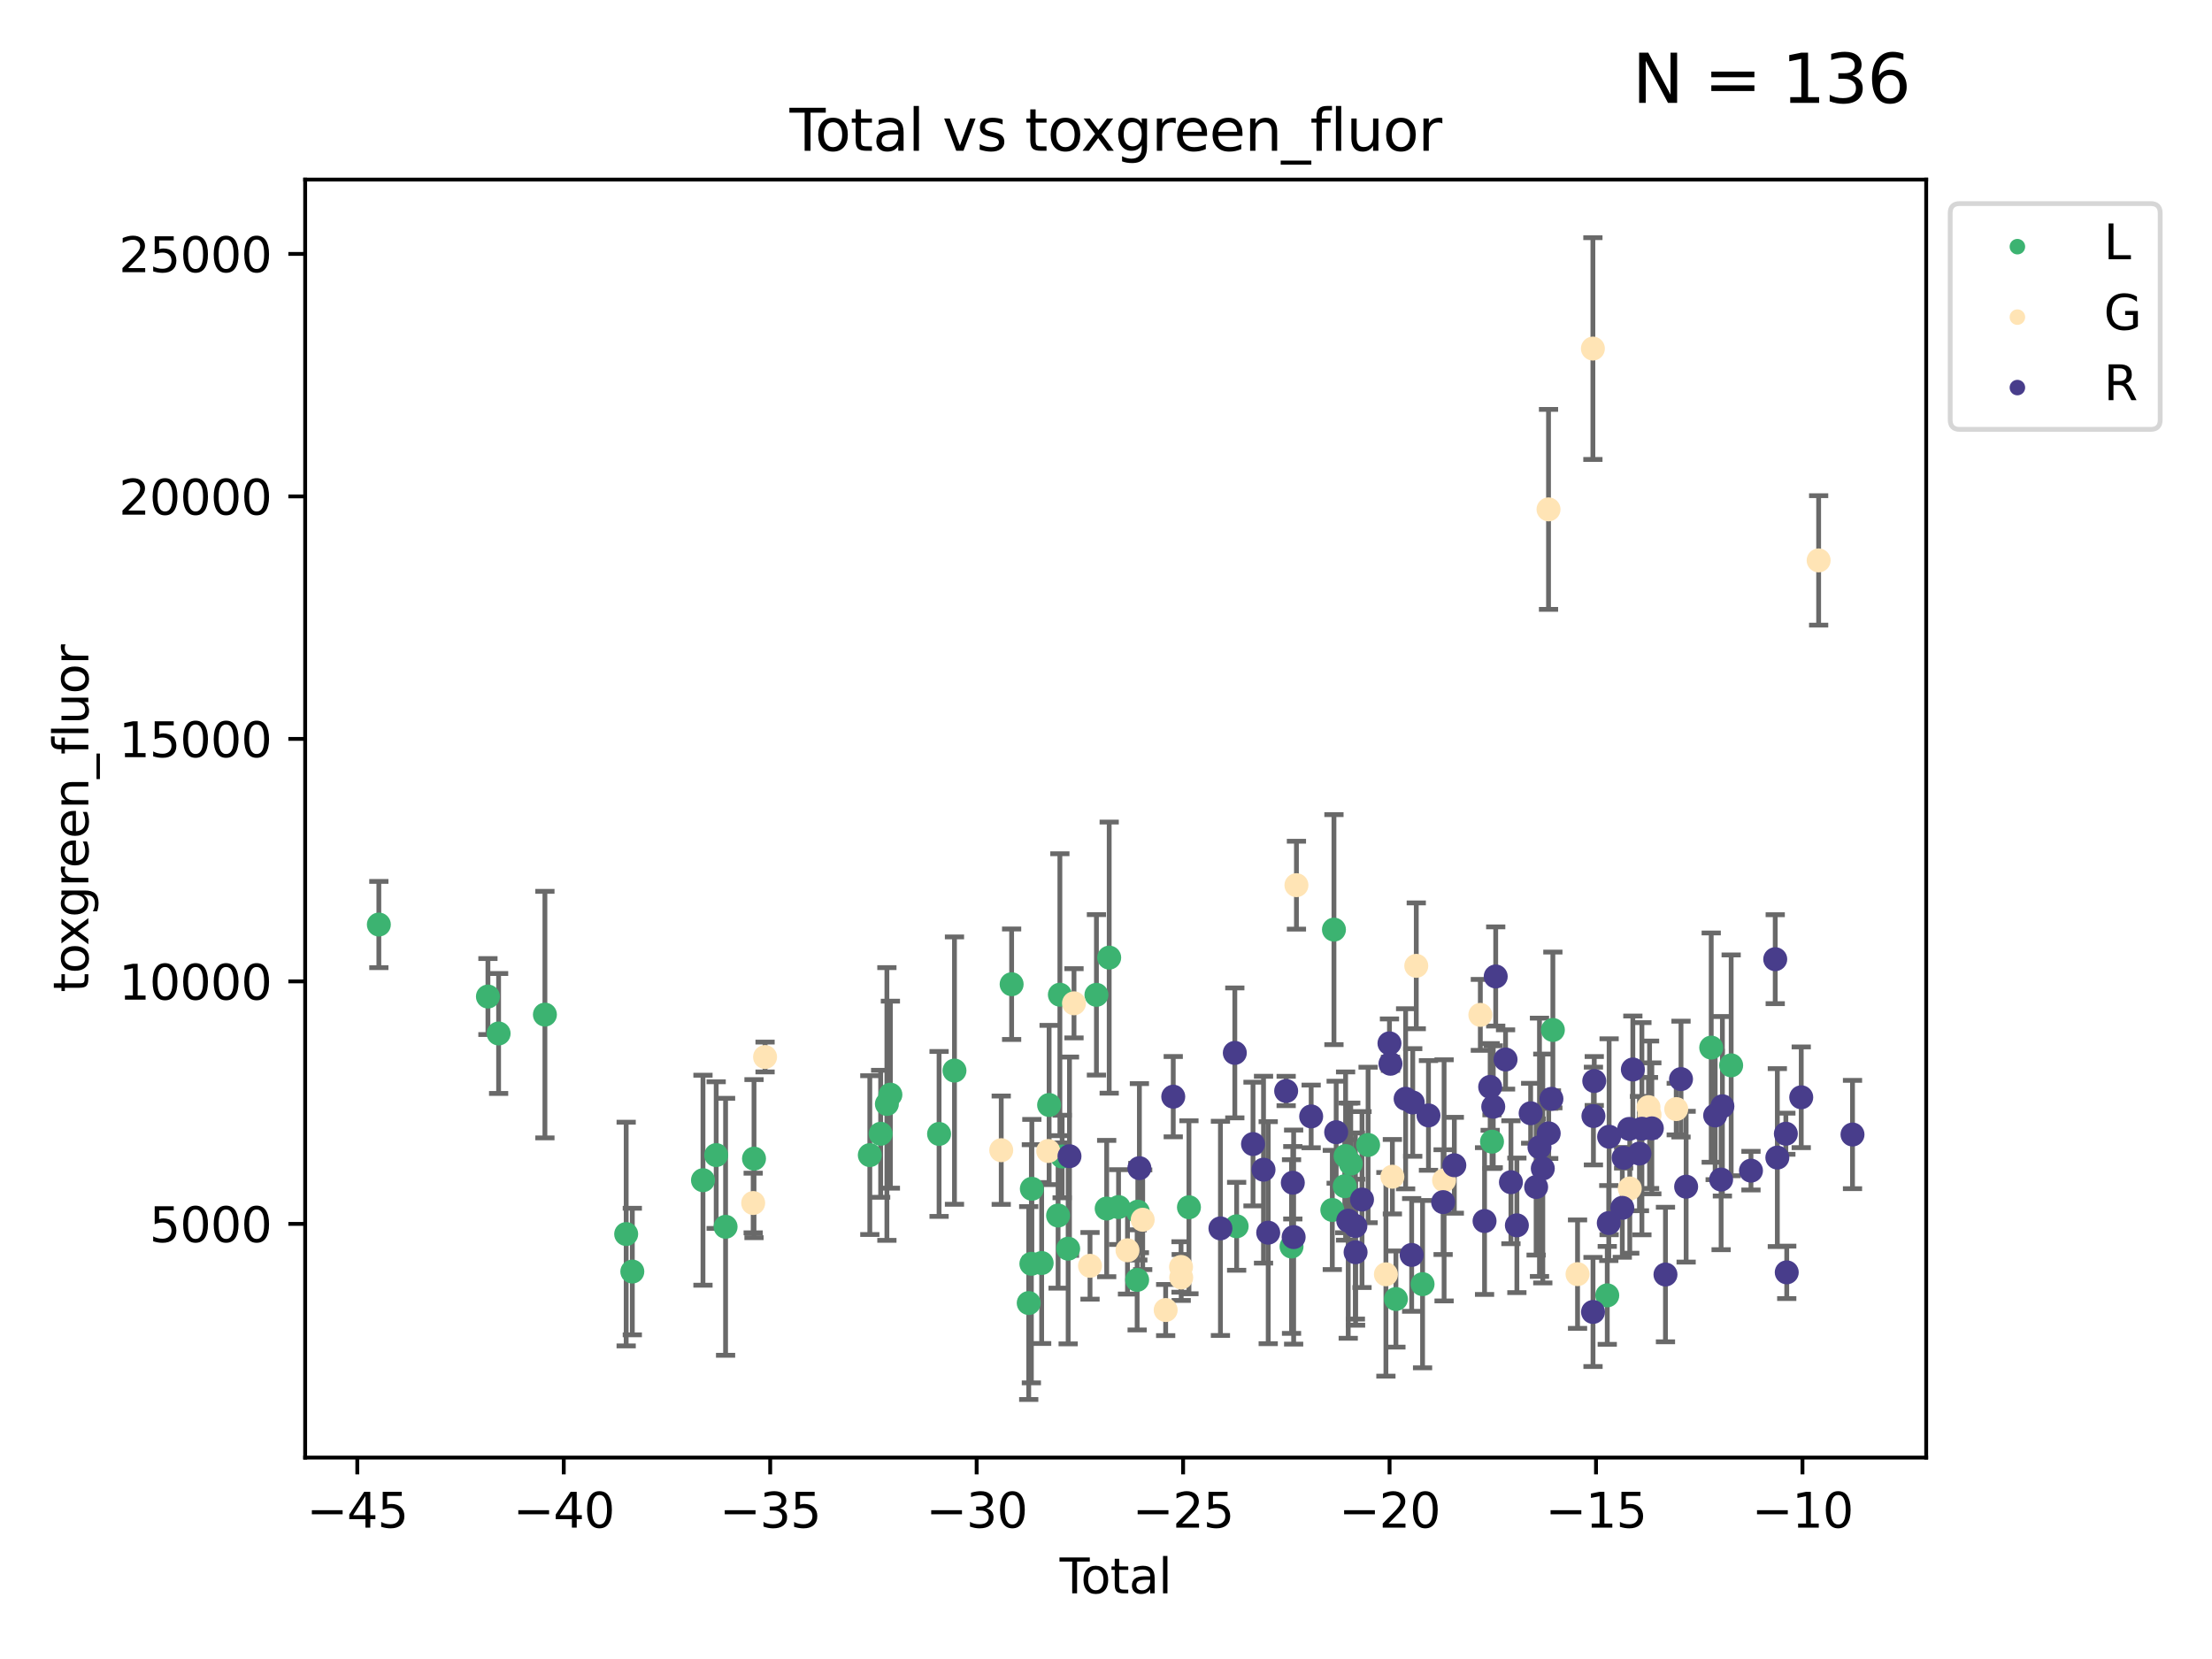 <?xml version="1.0" encoding="utf-8" standalone="no"?>
<!DOCTYPE svg PUBLIC "-//W3C//DTD SVG 1.1//EN"
  "http://www.w3.org/Graphics/SVG/1.1/DTD/svg11.dtd">
<svg xmlns:xlink="http://www.w3.org/1999/xlink" width="460.8pt" height="345.6pt" viewBox="0 0 460.8 345.6" xmlns="http://www.w3.org/2000/svg" version="1.1">
 <defs>
  <style type="text/css">*{stroke-linejoin: round; stroke-linecap: butt}</style>
 </defs>
 <g id="figure_1">
  <g id="patch_1">
   <path d="M 0 345.6 
L 460.8 345.6 
L 460.8 0 
L 0 0 
z
" style="fill: #ffffff"/>
  </g>
  <g id="axes_1">
   <g id="patch_2">
    <path d="M 63.571 303.64 
L 401.26 303.64 
L 401.26 37.411 
L 63.571 37.411 
z
" style="fill: #ffffff"/>
   </g>
   <g id="PathCollection_1">
    <defs>
     <path id="md545c24533" d="M 0 1.118 
C 0.297 1.118 0.581 1 0.791 0.791 
C 1 0.581 1.118 0.297 1.118 0 
C 1.118 -0.297 1 -0.581 0.791 -0.791 
C 0.581 -1 0.297 -1.118 0 -1.118 
C -0.297 -1.118 -0.581 -1 -0.791 -0.791 
C -1 -0.581 -1.118 -0.297 -1.118 0 
C -1.118 0.297 -1 0.581 -0.791 0.791 
C -0.581 1 -0.297 1.118 0 1.118 
z
" style="stroke: #3cb371"/>
    </defs>
    <g clip-path="url(#p2d293de350)">
     <use xlink:href="#md545c24533" x="78.921" y="192.598" style="fill: #3cb371; stroke: #3cb371"/>
     <use xlink:href="#md545c24533" x="101.645" y="207.597" style="fill: #3cb371; stroke: #3cb371"/>
     <use xlink:href="#md545c24533" x="103.87" y="215.293" style="fill: #3cb371; stroke: #3cb371"/>
     <use xlink:href="#md545c24533" x="113.516" y="211.362" style="fill: #3cb371; stroke: #3cb371"/>
     <use xlink:href="#md545c24533" x="130.443" y="257.074" style="fill: #3cb371; stroke: #3cb371"/>
     <use xlink:href="#md545c24533" x="131.724" y="264.887" style="fill: #3cb371; stroke: #3cb371"/>
     <use xlink:href="#md545c24533" x="146.442" y="245.858" style="fill: #3cb371; stroke: #3cb371"/>
     <use xlink:href="#md545c24533" x="149.194" y="240.627" style="fill: #3cb371; stroke: #3cb371"/>
     <use xlink:href="#md545c24533" x="151.152" y="255.562" style="fill: #3cb371; stroke: #3cb371"/>
     <use xlink:href="#md545c24533" x="157.074" y="241.363" style="fill: #3cb371; stroke: #3cb371"/>
     <use xlink:href="#md545c24533" x="181.198" y="240.63" style="fill: #3cb371; stroke: #3cb371"/>
     <use xlink:href="#md545c24533" x="183.456" y="236.186" style="fill: #3cb371; stroke: #3cb371"/>
     <use xlink:href="#md545c24533" x="184.756" y="229.978" style="fill: #3cb371; stroke: #3cb371"/>
     <use xlink:href="#md545c24533" x="185.485" y="228.038" style="fill: #3cb371; stroke: #3cb371"/>
     <use xlink:href="#md545c24533" x="195.626" y="236.218" style="fill: #3cb371; stroke: #3cb371"/>
     <use xlink:href="#md545c24533" x="198.834" y="223.023" style="fill: #3cb371; stroke: #3cb371"/>
     <use xlink:href="#md545c24533" x="210.741" y="205.032" style="fill: #3cb371; stroke: #3cb371"/>
     <use xlink:href="#md545c24533" x="214.303" y="271.449" style="fill: #3cb371; stroke: #3cb371"/>
     <use xlink:href="#md545c24533" x="214.854" y="263.27" style="fill: #3cb371; stroke: #3cb371"/>
     <use xlink:href="#md545c24533" x="214.953" y="247.645" style="fill: #3cb371; stroke: #3cb371"/>
     <use xlink:href="#md545c24533" x="216.997" y="263.111" style="fill: #3cb371; stroke: #3cb371"/>
     <use xlink:href="#md545c24533" x="218.55" y="230.189" style="fill: #3cb371; stroke: #3cb371"/>
     <use xlink:href="#md545c24533" x="220.42" y="253.217" style="fill: #3cb371; stroke: #3cb371"/>
     <use xlink:href="#md545c24533" x="220.792" y="207.213" style="fill: #3cb371; stroke: #3cb371"/>
     <use xlink:href="#md545c24533" x="221.262" y="240.922" style="fill: #3cb371; stroke: #3cb371"/>
     <use xlink:href="#md545c24533" x="222.516" y="260.128" style="fill: #3cb371; stroke: #3cb371"/>
     <use xlink:href="#md545c24533" x="228.407" y="207.244" style="fill: #3cb371; stroke: #3cb371"/>
     <use xlink:href="#md545c24533" x="230.542" y="251.763" style="fill: #3cb371; stroke: #3cb371"/>
     <use xlink:href="#md545c24533" x="231.065" y="199.488" style="fill: #3cb371; stroke: #3cb371"/>
     <use xlink:href="#md545c24533" x="233.014" y="251.454" style="fill: #3cb371; stroke: #3cb371"/>
     <use xlink:href="#md545c24533" x="236.889" y="266.623" style="fill: #3cb371; stroke: #3cb371"/>
     <use xlink:href="#md545c24533" x="237.03" y="252.411" style="fill: #3cb371; stroke: #3cb371"/>
     <use xlink:href="#md545c24533" x="247.68" y="251.493" style="fill: #3cb371; stroke: #3cb371"/>
     <use xlink:href="#md545c24533" x="257.615" y="255.457" style="fill: #3cb371; stroke: #3cb371"/>
     <use xlink:href="#md545c24533" x="269.05" y="259.678" style="fill: #3cb371; stroke: #3cb371"/>
     <use xlink:href="#md545c24533" x="277.544" y="252.055" style="fill: #3cb371; stroke: #3cb371"/>
     <use xlink:href="#md545c24533" x="277.887" y="193.656" style="fill: #3cb371; stroke: #3cb371"/>
     <use xlink:href="#md545c24533" x="280.14" y="247.112" style="fill: #3cb371; stroke: #3cb371"/>
     <use xlink:href="#md545c24533" x="280.311" y="240.825" style="fill: #3cb371; stroke: #3cb371"/>
     <use xlink:href="#md545c24533" x="281.385" y="242.408" style="fill: #3cb371; stroke: #3cb371"/>
     <use xlink:href="#md545c24533" x="285" y="238.516" style="fill: #3cb371; stroke: #3cb371"/>
     <use xlink:href="#md545c24533" x="290.795" y="270.611" style="fill: #3cb371; stroke: #3cb371"/>
     <use xlink:href="#md545c24533" x="296.346" y="267.511" style="fill: #3cb371; stroke: #3cb371"/>
     <use xlink:href="#md545c24533" x="310.812" y="237.829" style="fill: #3cb371; stroke: #3cb371"/>
     <use xlink:href="#md545c24533" x="323.491" y="214.561" style="fill: #3cb371; stroke: #3cb371"/>
     <use xlink:href="#md545c24533" x="334.822" y="269.848" style="fill: #3cb371; stroke: #3cb371"/>
     <use xlink:href="#md545c24533" x="356.479" y="218.235" style="fill: #3cb371; stroke: #3cb371"/>
     <use xlink:href="#md545c24533" x="360.633" y="221.929" style="fill: #3cb371; stroke: #3cb371"/>
    </g>
   </g>
   <g id="PathCollection_2">
    <defs>
     <path id="m26f9634916" d="M 0 1.118 
C 0.297 1.118 0.581 1 0.791 0.791 
C 1 0.581 1.118 0.297 1.118 0 
C 1.118 -0.297 1 -0.581 0.791 -0.791 
C 0.581 -1 0.297 -1.118 0 -1.118 
C -0.297 -1.118 -0.581 -1 -0.791 -0.791 
C -1 -0.581 -1.118 -0.297 -1.118 0 
C -1.118 0.297 -1 0.581 -0.791 0.791 
C -0.581 1 -0.297 1.118 0 1.118 
z
" style="stroke: #ffe4b5"/>
    </defs>
    <g clip-path="url(#p2d293de350)">
     <use xlink:href="#m26f9634916" x="156.902" y="250.608" style="fill: #ffe4b5; stroke: #ffe4b5"/>
     <use xlink:href="#m26f9634916" x="159.377" y="220.195" style="fill: #ffe4b5; stroke: #ffe4b5"/>
     <use xlink:href="#m26f9634916" x="208.575" y="239.608" style="fill: #ffe4b5; stroke: #ffe4b5"/>
     <use xlink:href="#m26f9634916" x="218.365" y="239.772" style="fill: #ffe4b5; stroke: #ffe4b5"/>
     <use xlink:href="#m26f9634916" x="223.735" y="209.005" style="fill: #ffe4b5; stroke: #ffe4b5"/>
     <use xlink:href="#m26f9634916" x="227.071" y="263.692" style="fill: #ffe4b5; stroke: #ffe4b5"/>
     <use xlink:href="#m26f9634916" x="234.878" y="260.46" style="fill: #ffe4b5; stroke: #ffe4b5"/>
     <use xlink:href="#m26f9634916" x="238.044" y="254.094" style="fill: #ffe4b5; stroke: #ffe4b5"/>
     <use xlink:href="#m26f9634916" x="242.831" y="272.903" style="fill: #ffe4b5; stroke: #ffe4b5"/>
     <use xlink:href="#m26f9634916" x="246.032" y="263.931" style="fill: #ffe4b5; stroke: #ffe4b5"/>
     <use xlink:href="#m26f9634916" x="246.068" y="266.126" style="fill: #ffe4b5; stroke: #ffe4b5"/>
     <use xlink:href="#m26f9634916" x="270.071" y="184.398" style="fill: #ffe4b5; stroke: #ffe4b5"/>
     <use xlink:href="#m26f9634916" x="288.711" y="265.465" style="fill: #ffe4b5; stroke: #ffe4b5"/>
     <use xlink:href="#m26f9634916" x="290.058" y="245.131" style="fill: #ffe4b5; stroke: #ffe4b5"/>
     <use xlink:href="#m26f9634916" x="295.036" y="201.202" style="fill: #ffe4b5; stroke: #ffe4b5"/>
     <use xlink:href="#m26f9634916" x="300.831" y="245.889" style="fill: #ffe4b5; stroke: #ffe4b5"/>
     <use xlink:href="#m26f9634916" x="308.382" y="211.417" style="fill: #ffe4b5; stroke: #ffe4b5"/>
     <use xlink:href="#m26f9634916" x="322.585" y="106.113" style="fill: #ffe4b5; stroke: #ffe4b5"/>
     <use xlink:href="#m26f9634916" x="328.631" y="265.43" style="fill: #ffe4b5; stroke: #ffe4b5"/>
     <use xlink:href="#m26f9634916" x="331.829" y="72.613" style="fill: #ffe4b5; stroke: #ffe4b5"/>
     <use xlink:href="#m26f9634916" x="339.511" y="247.58" style="fill: #ffe4b5; stroke: #ffe4b5"/>
     <use xlink:href="#m26f9634916" x="343.411" y="230.638" style="fill: #ffe4b5; stroke: #ffe4b5"/>
     <use xlink:href="#m26f9634916" x="343.636" y="232.222" style="fill: #ffe4b5; stroke: #ffe4b5"/>
     <use xlink:href="#m26f9634916" x="349.19" y="231.042" style="fill: #ffe4b5; stroke: #ffe4b5"/>
     <use xlink:href="#m26f9634916" x="378.857" y="116.743" style="fill: #ffe4b5; stroke: #ffe4b5"/>
    </g>
   </g>
   <g id="PathCollection_3">
    <defs>
     <path id="m7607496c94" d="M 0 1.118 
C 0.297 1.118 0.581 1 0.791 0.791 
C 1 0.581 1.118 0.297 1.118 0 
C 1.118 -0.297 1 -0.581 0.791 -0.791 
C 0.581 -1 0.297 -1.118 0 -1.118 
C -0.297 -1.118 -0.581 -1 -0.791 -0.791 
C -1 -0.581 -1.118 -0.297 -1.118 0 
C -1.118 0.297 -1 0.581 -0.791 0.791 
C -0.581 1 -0.297 1.118 0 1.118 
z
" style="stroke: #483d8b"/>
    </defs>
    <g clip-path="url(#p2d293de350)">
     <use xlink:href="#m7607496c94" x="222.794" y="240.859" style="fill: #483d8b; stroke: #483d8b"/>
     <use xlink:href="#m7607496c94" x="237.356" y="243.349" style="fill: #483d8b; stroke: #483d8b"/>
     <use xlink:href="#m7607496c94" x="244.409" y="228.457" style="fill: #483d8b; stroke: #483d8b"/>
     <use xlink:href="#m7607496c94" x="254.239" y="255.895" style="fill: #483d8b; stroke: #483d8b"/>
     <use xlink:href="#m7607496c94" x="257.235" y="219.337" style="fill: #483d8b; stroke: #483d8b"/>
     <use xlink:href="#m7607496c94" x="261.026" y="238.328" style="fill: #483d8b; stroke: #483d8b"/>
     <use xlink:href="#m7607496c94" x="263.215" y="243.669" style="fill: #483d8b; stroke: #483d8b"/>
     <use xlink:href="#m7607496c94" x="264.191" y="256.787" style="fill: #483d8b; stroke: #483d8b"/>
     <use xlink:href="#m7607496c94" x="267.931" y="227.272" style="fill: #483d8b; stroke: #483d8b"/>
     <use xlink:href="#m7607496c94" x="269.316" y="246.387" style="fill: #483d8b; stroke: #483d8b"/>
     <use xlink:href="#m7607496c94" x="269.489" y="257.709" style="fill: #483d8b; stroke: #483d8b"/>
     <use xlink:href="#m7607496c94" x="273.14" y="232.571" style="fill: #483d8b; stroke: #483d8b"/>
     <use xlink:href="#m7607496c94" x="278.349" y="235.859" style="fill: #483d8b; stroke: #483d8b"/>
     <use xlink:href="#m7607496c94" x="280.86" y="254.286" style="fill: #483d8b; stroke: #483d8b"/>
     <use xlink:href="#m7607496c94" x="282.35" y="255.399" style="fill: #483d8b; stroke: #483d8b"/>
     <use xlink:href="#m7607496c94" x="282.393" y="260.861" style="fill: #483d8b; stroke: #483d8b"/>
     <use xlink:href="#m7607496c94" x="283.733" y="249.886" style="fill: #483d8b; stroke: #483d8b"/>
     <use xlink:href="#m7607496c94" x="289.451" y="217.346" style="fill: #483d8b; stroke: #483d8b"/>
     <use xlink:href="#m7607496c94" x="289.656" y="221.6" style="fill: #483d8b; stroke: #483d8b"/>
     <use xlink:href="#m7607496c94" x="292.816" y="228.897" style="fill: #483d8b; stroke: #483d8b"/>
     <use xlink:href="#m7607496c94" x="294.077" y="261.424" style="fill: #483d8b; stroke: #483d8b"/>
     <use xlink:href="#m7607496c94" x="294.3" y="229.666" style="fill: #483d8b; stroke: #483d8b"/>
     <use xlink:href="#m7607496c94" x="297.576" y="232.362" style="fill: #483d8b; stroke: #483d8b"/>
     <use xlink:href="#m7607496c94" x="300.628" y="250.424" style="fill: #483d8b; stroke: #483d8b"/>
     <use xlink:href="#m7607496c94" x="302.963" y="242.742" style="fill: #483d8b; stroke: #483d8b"/>
     <use xlink:href="#m7607496c94" x="309.259" y="254.364" style="fill: #483d8b; stroke: #483d8b"/>
     <use xlink:href="#m7607496c94" x="310.429" y="226.424" style="fill: #483d8b; stroke: #483d8b"/>
     <use xlink:href="#m7607496c94" x="311.071" y="230.55" style="fill: #483d8b; stroke: #483d8b"/>
     <use xlink:href="#m7607496c94" x="311.585" y="203.414" style="fill: #483d8b; stroke: #483d8b"/>
     <use xlink:href="#m7607496c94" x="313.634" y="220.708" style="fill: #483d8b; stroke: #483d8b"/>
     <use xlink:href="#m7607496c94" x="314.755" y="246.277" style="fill: #483d8b; stroke: #483d8b"/>
     <use xlink:href="#m7607496c94" x="315.993" y="255.26" style="fill: #483d8b; stroke: #483d8b"/>
     <use xlink:href="#m7607496c94" x="318.862" y="231.912" style="fill: #483d8b; stroke: #483d8b"/>
     <use xlink:href="#m7607496c94" x="320.004" y="247.273" style="fill: #483d8b; stroke: #483d8b"/>
     <use xlink:href="#m7607496c94" x="320.701" y="239.002" style="fill: #483d8b; stroke: #483d8b"/>
     <use xlink:href="#m7607496c94" x="321.393" y="243.42" style="fill: #483d8b; stroke: #483d8b"/>
     <use xlink:href="#m7607496c94" x="322.625" y="236.105" style="fill: #483d8b; stroke: #483d8b"/>
     <use xlink:href="#m7607496c94" x="323.191" y="228.908" style="fill: #483d8b; stroke: #483d8b"/>
     <use xlink:href="#m7607496c94" x="331.854" y="273.304" style="fill: #483d8b; stroke: #483d8b"/>
     <use xlink:href="#m7607496c94" x="331.94" y="232.488" style="fill: #483d8b; stroke: #483d8b"/>
     <use xlink:href="#m7607496c94" x="332.114" y="225.193" style="fill: #483d8b; stroke: #483d8b"/>
     <use xlink:href="#m7607496c94" x="335.138" y="254.783" style="fill: #483d8b; stroke: #483d8b"/>
     <use xlink:href="#m7607496c94" x="335.208" y="236.806" style="fill: #483d8b; stroke: #483d8b"/>
     <use xlink:href="#m7607496c94" x="337.956" y="251.616" style="fill: #483d8b; stroke: #483d8b"/>
     <use xlink:href="#m7607496c94" x="338.231" y="241.184" style="fill: #483d8b; stroke: #483d8b"/>
     <use xlink:href="#m7607496c94" x="339.384" y="235.174" style="fill: #483d8b; stroke: #483d8b"/>
     <use xlink:href="#m7607496c94" x="340.152" y="222.794" style="fill: #483d8b; stroke: #483d8b"/>
     <use xlink:href="#m7607496c94" x="341.531" y="240.307" style="fill: #483d8b; stroke: #483d8b"/>
     <use xlink:href="#m7607496c94" x="342.04" y="235.131" style="fill: #483d8b; stroke: #483d8b"/>
     <use xlink:href="#m7607496c94" x="344.107" y="235.054" style="fill: #483d8b; stroke: #483d8b"/>
     <use xlink:href="#m7607496c94" x="346.947" y="265.508" style="fill: #483d8b; stroke: #483d8b"/>
     <use xlink:href="#m7607496c94" x="350.186" y="224.793" style="fill: #483d8b; stroke: #483d8b"/>
     <use xlink:href="#m7607496c94" x="351.252" y="247.209" style="fill: #483d8b; stroke: #483d8b"/>
     <use xlink:href="#m7607496c94" x="357.299" y="232.369" style="fill: #483d8b; stroke: #483d8b"/>
     <use xlink:href="#m7607496c94" x="358.541" y="245.722" style="fill: #483d8b; stroke: #483d8b"/>
     <use xlink:href="#m7607496c94" x="358.807" y="230.457" style="fill: #483d8b; stroke: #483d8b"/>
     <use xlink:href="#m7607496c94" x="364.759" y="243.869" style="fill: #483d8b; stroke: #483d8b"/>
     <use xlink:href="#m7607496c94" x="369.813" y="199.815" style="fill: #483d8b; stroke: #483d8b"/>
     <use xlink:href="#m7607496c94" x="370.252" y="241.147" style="fill: #483d8b; stroke: #483d8b"/>
     <use xlink:href="#m7607496c94" x="372.026" y="236.175" style="fill: #483d8b; stroke: #483d8b"/>
     <use xlink:href="#m7607496c94" x="372.212" y="265.053" style="fill: #483d8b; stroke: #483d8b"/>
     <use xlink:href="#m7607496c94" x="375.231" y="228.585" style="fill: #483d8b; stroke: #483d8b"/>
     <use xlink:href="#m7607496c94" x="385.911" y="236.34" style="fill: #483d8b; stroke: #483d8b"/>
    </g>
   </g>
   <g id="matplotlib.axis_1">
    <g id="xtick_1">
     <g id="line2d_1">
      <defs>
       <path id="m9fb33e111f" d="M 0 0 
L 0 3.5 
" style="stroke: #000000; stroke-width: 0.8"/>
      </defs>
      <g>
       <use xlink:href="#m9fb33e111f" x="74.432" y="303.64" style="stroke: #000000; stroke-width: 0.8"/>
      </g>
     </g>
     <g id="text_1">
      <!-- −45 -->
      <g transform="translate(63.88 318.238)scale(0.1 -0.1)">
       <defs>
        <path id="DejaVuSans-2212" d="M 678 2272 
L 4684 2272 
L 4684 1741 
L 678 1741 
L 678 2272 
z
" transform="scale(0.016)"/>
        <path id="DejaVuSans-34" d="M 2419 4116 
L 825 1625 
L 2419 1625 
L 2419 4116 
z
M 2253 4666 
L 3047 4666 
L 3047 1625 
L 3713 1625 
L 3713 1100 
L 3047 1100 
L 3047 0 
L 2419 0 
L 2419 1100 
L 313 1100 
L 313 1709 
L 2253 4666 
z
" transform="scale(0.016)"/>
        <path id="DejaVuSans-35" d="M 691 4666 
L 3169 4666 
L 3169 4134 
L 1269 4134 
L 1269 2991 
Q 1406 3038 1543 3061 
Q 1681 3084 1819 3084 
Q 2600 3084 3056 2656 
Q 3513 2228 3513 1497 
Q 3513 744 3044 326 
Q 2575 -91 1722 -91 
Q 1428 -91 1123 -41 
Q 819 9 494 109 
L 494 744 
Q 775 591 1075 516 
Q 1375 441 1709 441 
Q 2250 441 2565 725 
Q 2881 1009 2881 1497 
Q 2881 1984 2565 2268 
Q 2250 2553 1709 2553 
Q 1456 2553 1204 2497 
Q 953 2441 691 2322 
L 691 4666 
z
" transform="scale(0.016)"/>
       </defs>
       <use xlink:href="#DejaVuSans-2212"/>
       <use xlink:href="#DejaVuSans-34" x="83.789"/>
       <use xlink:href="#DejaVuSans-35" x="147.412"/>
      </g>
     </g>
    </g>
    <g id="xtick_2">
     <g id="line2d_2">
      <g>
       <use xlink:href="#m9fb33e111f" x="117.44" y="303.64" style="stroke: #000000; stroke-width: 0.8"/>
      </g>
     </g>
     <g id="text_2">
      <!-- −40 -->
      <g transform="translate(106.888 318.238)scale(0.1 -0.1)">
       <defs>
        <path id="DejaVuSans-30" d="M 2034 4250 
Q 1547 4250 1301 3770 
Q 1056 3291 1056 2328 
Q 1056 1369 1301 889 
Q 1547 409 2034 409 
Q 2525 409 2770 889 
Q 3016 1369 3016 2328 
Q 3016 3291 2770 3770 
Q 2525 4250 2034 4250 
z
M 2034 4750 
Q 2819 4750 3233 4129 
Q 3647 3509 3647 2328 
Q 3647 1150 3233 529 
Q 2819 -91 2034 -91 
Q 1250 -91 836 529 
Q 422 1150 422 2328 
Q 422 3509 836 4129 
Q 1250 4750 2034 4750 
z
" transform="scale(0.016)"/>
       </defs>
       <use xlink:href="#DejaVuSans-2212"/>
       <use xlink:href="#DejaVuSans-34" x="83.789"/>
       <use xlink:href="#DejaVuSans-30" x="147.412"/>
      </g>
     </g>
    </g>
    <g id="xtick_3">
     <g id="line2d_3">
      <g>
       <use xlink:href="#m9fb33e111f" x="160.448" y="303.64" style="stroke: #000000; stroke-width: 0.8"/>
      </g>
     </g>
     <g id="text_3">
      <!-- −35 -->
      <g transform="translate(149.895 318.238)scale(0.1 -0.1)">
       <defs>
        <path id="DejaVuSans-33" d="M 2597 2516 
Q 3050 2419 3304 2112 
Q 3559 1806 3559 1356 
Q 3559 666 3084 287 
Q 2609 -91 1734 -91 
Q 1441 -91 1130 -33 
Q 819 25 488 141 
L 488 750 
Q 750 597 1062 519 
Q 1375 441 1716 441 
Q 2309 441 2620 675 
Q 2931 909 2931 1356 
Q 2931 1769 2642 2001 
Q 2353 2234 1838 2234 
L 1294 2234 
L 1294 2753 
L 1863 2753 
Q 2328 2753 2575 2939 
Q 2822 3125 2822 3475 
Q 2822 3834 2567 4026 
Q 2313 4219 1838 4219 
Q 1578 4219 1281 4162 
Q 984 4106 628 3988 
L 628 4550 
Q 988 4650 1302 4700 
Q 1616 4750 1894 4750 
Q 2613 4750 3031 4423 
Q 3450 4097 3450 3541 
Q 3450 3153 3228 2886 
Q 3006 2619 2597 2516 
z
" transform="scale(0.016)"/>
       </defs>
       <use xlink:href="#DejaVuSans-2212"/>
       <use xlink:href="#DejaVuSans-33" x="83.789"/>
       <use xlink:href="#DejaVuSans-35" x="147.412"/>
      </g>
     </g>
    </g>
    <g id="xtick_4">
     <g id="line2d_4">
      <g>
       <use xlink:href="#m9fb33e111f" x="203.455" y="303.64" style="stroke: #000000; stroke-width: 0.8"/>
      </g>
     </g>
     <g id="text_4">
      <!-- −30 -->
      <g transform="translate(192.903 318.238)scale(0.1 -0.1)">
       <use xlink:href="#DejaVuSans-2212"/>
       <use xlink:href="#DejaVuSans-33" x="83.789"/>
       <use xlink:href="#DejaVuSans-30" x="147.412"/>
      </g>
     </g>
    </g>
    <g id="xtick_5">
     <g id="line2d_5">
      <g>
       <use xlink:href="#m9fb33e111f" x="246.463" y="303.64" style="stroke: #000000; stroke-width: 0.8"/>
      </g>
     </g>
     <g id="text_5">
      <!-- −25 -->
      <g transform="translate(235.91 318.238)scale(0.1 -0.1)">
       <defs>
        <path id="DejaVuSans-32" d="M 1228 531 
L 3431 531 
L 3431 0 
L 469 0 
L 469 531 
Q 828 903 1448 1529 
Q 2069 2156 2228 2338 
Q 2531 2678 2651 2914 
Q 2772 3150 2772 3378 
Q 2772 3750 2511 3984 
Q 2250 4219 1831 4219 
Q 1534 4219 1204 4116 
Q 875 4013 500 3803 
L 500 4441 
Q 881 4594 1212 4672 
Q 1544 4750 1819 4750 
Q 2544 4750 2975 4387 
Q 3406 4025 3406 3419 
Q 3406 3131 3298 2873 
Q 3191 2616 2906 2266 
Q 2828 2175 2409 1742 
Q 1991 1309 1228 531 
z
" transform="scale(0.016)"/>
       </defs>
       <use xlink:href="#DejaVuSans-2212"/>
       <use xlink:href="#DejaVuSans-32" x="83.789"/>
       <use xlink:href="#DejaVuSans-35" x="147.412"/>
      </g>
     </g>
    </g>
    <g id="xtick_6">
     <g id="line2d_6">
      <g>
       <use xlink:href="#m9fb33e111f" x="289.47" y="303.64" style="stroke: #000000; stroke-width: 0.8"/>
      </g>
     </g>
     <g id="text_6">
      <!-- −20 -->
      <g transform="translate(278.918 318.238)scale(0.1 -0.1)">
       <use xlink:href="#DejaVuSans-2212"/>
       <use xlink:href="#DejaVuSans-32" x="83.789"/>
       <use xlink:href="#DejaVuSans-30" x="147.412"/>
      </g>
     </g>
    </g>
    <g id="xtick_7">
     <g id="line2d_7">
      <g>
       <use xlink:href="#m9fb33e111f" x="332.478" y="303.64" style="stroke: #000000; stroke-width: 0.8"/>
      </g>
     </g>
     <g id="text_7">
      <!-- −15 -->
      <g transform="translate(321.926 318.238)scale(0.1 -0.1)">
       <defs>
        <path id="DejaVuSans-31" d="M 794 531 
L 1825 531 
L 1825 4091 
L 703 3866 
L 703 4441 
L 1819 4666 
L 2450 4666 
L 2450 531 
L 3481 531 
L 3481 0 
L 794 0 
L 794 531 
z
" transform="scale(0.016)"/>
       </defs>
       <use xlink:href="#DejaVuSans-2212"/>
       <use xlink:href="#DejaVuSans-31" x="83.789"/>
       <use xlink:href="#DejaVuSans-35" x="147.412"/>
      </g>
     </g>
    </g>
    <g id="xtick_8">
     <g id="line2d_8">
      <g>
       <use xlink:href="#m9fb33e111f" x="375.486" y="303.64" style="stroke: #000000; stroke-width: 0.8"/>
      </g>
     </g>
     <g id="text_8">
      <!-- −10 -->
      <g transform="translate(364.933 318.238)scale(0.1 -0.1)">
       <use xlink:href="#DejaVuSans-2212"/>
       <use xlink:href="#DejaVuSans-31" x="83.789"/>
       <use xlink:href="#DejaVuSans-30" x="147.412"/>
      </g>
     </g>
    </g>
    <g id="text_9">
     <!-- Total -->
     <g transform="translate(220.739 331.917)scale(0.1 -0.1)">
      <defs>
       <path id="DejaVuSans-54" d="M -19 4666 
L 3928 4666 
L 3928 4134 
L 2272 4134 
L 2272 0 
L 1638 0 
L 1638 4134 
L -19 4134 
L -19 4666 
z
" transform="scale(0.016)"/>
       <path id="DejaVuSans-6f" d="M 1959 3097 
Q 1497 3097 1228 2736 
Q 959 2375 959 1747 
Q 959 1119 1226 758 
Q 1494 397 1959 397 
Q 2419 397 2687 759 
Q 2956 1122 2956 1747 
Q 2956 2369 2687 2733 
Q 2419 3097 1959 3097 
z
M 1959 3584 
Q 2709 3584 3137 3096 
Q 3566 2609 3566 1747 
Q 3566 888 3137 398 
Q 2709 -91 1959 -91 
Q 1206 -91 779 398 
Q 353 888 353 1747 
Q 353 2609 779 3096 
Q 1206 3584 1959 3584 
z
" transform="scale(0.016)"/>
       <path id="DejaVuSans-74" d="M 1172 4494 
L 1172 3500 
L 2356 3500 
L 2356 3053 
L 1172 3053 
L 1172 1153 
Q 1172 725 1289 603 
Q 1406 481 1766 481 
L 2356 481 
L 2356 0 
L 1766 0 
Q 1100 0 847 248 
Q 594 497 594 1153 
L 594 3053 
L 172 3053 
L 172 3500 
L 594 3500 
L 594 4494 
L 1172 4494 
z
" transform="scale(0.016)"/>
       <path id="DejaVuSans-61" d="M 2194 1759 
Q 1497 1759 1228 1600 
Q 959 1441 959 1056 
Q 959 750 1161 570 
Q 1363 391 1709 391 
Q 2188 391 2477 730 
Q 2766 1069 2766 1631 
L 2766 1759 
L 2194 1759 
z
M 3341 1997 
L 3341 0 
L 2766 0 
L 2766 531 
Q 2569 213 2275 61 
Q 1981 -91 1556 -91 
Q 1019 -91 701 211 
Q 384 513 384 1019 
Q 384 1609 779 1909 
Q 1175 2209 1959 2209 
L 2766 2209 
L 2766 2266 
Q 2766 2663 2505 2880 
Q 2244 3097 1772 3097 
Q 1472 3097 1187 3025 
Q 903 2953 641 2809 
L 641 3341 
Q 956 3463 1253 3523 
Q 1550 3584 1831 3584 
Q 2591 3584 2966 3190 
Q 3341 2797 3341 1997 
z
" transform="scale(0.016)"/>
       <path id="DejaVuSans-6c" d="M 603 4863 
L 1178 4863 
L 1178 0 
L 603 0 
L 603 4863 
z
" transform="scale(0.016)"/>
      </defs>
      <use xlink:href="#DejaVuSans-54"/>
      <use xlink:href="#DejaVuSans-6f" x="44.084"/>
      <use xlink:href="#DejaVuSans-74" x="105.266"/>
      <use xlink:href="#DejaVuSans-61" x="144.475"/>
      <use xlink:href="#DejaVuSans-6c" x="205.754"/>
     </g>
    </g>
   </g>
   <g id="matplotlib.axis_2">
    <g id="ytick_1">
     <g id="line2d_9">
      <defs>
       <path id="m6d7ec47c6f" d="M 0 0 
L -3.5 0 
" style="stroke: #000000; stroke-width: 0.8"/>
      </defs>
      <g>
       <use xlink:href="#m6d7ec47c6f" x="63.571" y="254.955" style="stroke: #000000; stroke-width: 0.8"/>
      </g>
     </g>
     <g id="text_10">
      <!-- 5000 -->
      <g transform="translate(31.121 258.754)scale(0.1 -0.1)">
       <use xlink:href="#DejaVuSans-35"/>
       <use xlink:href="#DejaVuSans-30" x="63.623"/>
       <use xlink:href="#DejaVuSans-30" x="127.246"/>
       <use xlink:href="#DejaVuSans-30" x="190.869"/>
      </g>
     </g>
    </g>
    <g id="ytick_2">
     <g id="line2d_10">
      <g>
       <use xlink:href="#m6d7ec47c6f" x="63.571" y="204.44" style="stroke: #000000; stroke-width: 0.8"/>
      </g>
     </g>
     <g id="text_11">
      <!-- 10000 -->
      <g transform="translate(24.759 208.24)scale(0.1 -0.1)">
       <use xlink:href="#DejaVuSans-31"/>
       <use xlink:href="#DejaVuSans-30" x="63.623"/>
       <use xlink:href="#DejaVuSans-30" x="127.246"/>
       <use xlink:href="#DejaVuSans-30" x="190.869"/>
       <use xlink:href="#DejaVuSans-30" x="254.492"/>
      </g>
     </g>
    </g>
    <g id="ytick_3">
     <g id="line2d_11">
      <g>
       <use xlink:href="#m6d7ec47c6f" x="63.571" y="153.925" style="stroke: #000000; stroke-width: 0.8"/>
      </g>
     </g>
     <g id="text_12">
      <!-- 15000 -->
      <g transform="translate(24.759 157.725)scale(0.1 -0.1)">
       <use xlink:href="#DejaVuSans-31"/>
       <use xlink:href="#DejaVuSans-35" x="63.623"/>
       <use xlink:href="#DejaVuSans-30" x="127.246"/>
       <use xlink:href="#DejaVuSans-30" x="190.869"/>
       <use xlink:href="#DejaVuSans-30" x="254.492"/>
      </g>
     </g>
    </g>
    <g id="ytick_4">
     <g id="line2d_12">
      <g>
       <use xlink:href="#m6d7ec47c6f" x="63.571" y="103.411" style="stroke: #000000; stroke-width: 0.8"/>
      </g>
     </g>
     <g id="text_13">
      <!-- 20000 -->
      <g transform="translate(24.759 107.21)scale(0.1 -0.1)">
       <use xlink:href="#DejaVuSans-32"/>
       <use xlink:href="#DejaVuSans-30" x="63.623"/>
       <use xlink:href="#DejaVuSans-30" x="127.246"/>
       <use xlink:href="#DejaVuSans-30" x="190.869"/>
       <use xlink:href="#DejaVuSans-30" x="254.492"/>
      </g>
     </g>
    </g>
    <g id="ytick_5">
     <g id="line2d_13">
      <g>
       <use xlink:href="#m6d7ec47c6f" x="63.571" y="52.896" style="stroke: #000000; stroke-width: 0.8"/>
      </g>
     </g>
     <g id="text_14">
      <!-- 25000 -->
      <g transform="translate(24.759 56.695)scale(0.1 -0.1)">
       <use xlink:href="#DejaVuSans-32"/>
       <use xlink:href="#DejaVuSans-35" x="63.623"/>
       <use xlink:href="#DejaVuSans-30" x="127.246"/>
       <use xlink:href="#DejaVuSans-30" x="190.869"/>
       <use xlink:href="#DejaVuSans-30" x="254.492"/>
      </g>
     </g>
    </g>
    <g id="text_15">
     <!-- toxgreen_fluor -->
     <g transform="translate(18.401 206.72)rotate(-90)scale(0.1 -0.1)">
      <defs>
       <path id="DejaVuSans-78" d="M 3513 3500 
L 2247 1797 
L 3578 0 
L 2900 0 
L 1881 1375 
L 863 0 
L 184 0 
L 1544 1831 
L 300 3500 
L 978 3500 
L 1906 2253 
L 2834 3500 
L 3513 3500 
z
" transform="scale(0.016)"/>
       <path id="DejaVuSans-67" d="M 2906 1791 
Q 2906 2416 2648 2759 
Q 2391 3103 1925 3103 
Q 1463 3103 1205 2759 
Q 947 2416 947 1791 
Q 947 1169 1205 825 
Q 1463 481 1925 481 
Q 2391 481 2648 825 
Q 2906 1169 2906 1791 
z
M 3481 434 
Q 3481 -459 3084 -895 
Q 2688 -1331 1869 -1331 
Q 1566 -1331 1297 -1286 
Q 1028 -1241 775 -1147 
L 775 -588 
Q 1028 -725 1275 -790 
Q 1522 -856 1778 -856 
Q 2344 -856 2625 -561 
Q 2906 -266 2906 331 
L 2906 616 
Q 2728 306 2450 153 
Q 2172 0 1784 0 
Q 1141 0 747 490 
Q 353 981 353 1791 
Q 353 2603 747 3093 
Q 1141 3584 1784 3584 
Q 2172 3584 2450 3431 
Q 2728 3278 2906 2969 
L 2906 3500 
L 3481 3500 
L 3481 434 
z
" transform="scale(0.016)"/>
       <path id="DejaVuSans-72" d="M 2631 2963 
Q 2534 3019 2420 3045 
Q 2306 3072 2169 3072 
Q 1681 3072 1420 2755 
Q 1159 2438 1159 1844 
L 1159 0 
L 581 0 
L 581 3500 
L 1159 3500 
L 1159 2956 
Q 1341 3275 1631 3429 
Q 1922 3584 2338 3584 
Q 2397 3584 2469 3576 
Q 2541 3569 2628 3553 
L 2631 2963 
z
" transform="scale(0.016)"/>
       <path id="DejaVuSans-65" d="M 3597 1894 
L 3597 1613 
L 953 1613 
Q 991 1019 1311 708 
Q 1631 397 2203 397 
Q 2534 397 2845 478 
Q 3156 559 3463 722 
L 3463 178 
Q 3153 47 2828 -22 
Q 2503 -91 2169 -91 
Q 1331 -91 842 396 
Q 353 884 353 1716 
Q 353 2575 817 3079 
Q 1281 3584 2069 3584 
Q 2775 3584 3186 3129 
Q 3597 2675 3597 1894 
z
M 3022 2063 
Q 3016 2534 2758 2815 
Q 2500 3097 2075 3097 
Q 1594 3097 1305 2825 
Q 1016 2553 972 2059 
L 3022 2063 
z
" transform="scale(0.016)"/>
       <path id="DejaVuSans-6e" d="M 3513 2113 
L 3513 0 
L 2938 0 
L 2938 2094 
Q 2938 2591 2744 2837 
Q 2550 3084 2163 3084 
Q 1697 3084 1428 2787 
Q 1159 2491 1159 1978 
L 1159 0 
L 581 0 
L 581 3500 
L 1159 3500 
L 1159 2956 
Q 1366 3272 1645 3428 
Q 1925 3584 2291 3584 
Q 2894 3584 3203 3211 
Q 3513 2838 3513 2113 
z
" transform="scale(0.016)"/>
       <path id="DejaVuSans-5f" d="M 3263 -1063 
L 3263 -1509 
L -63 -1509 
L -63 -1063 
L 3263 -1063 
z
" transform="scale(0.016)"/>
       <path id="DejaVuSans-66" d="M 2375 4863 
L 2375 4384 
L 1825 4384 
Q 1516 4384 1395 4259 
Q 1275 4134 1275 3809 
L 1275 3500 
L 2222 3500 
L 2222 3053 
L 1275 3053 
L 1275 0 
L 697 0 
L 697 3053 
L 147 3053 
L 147 3500 
L 697 3500 
L 697 3744 
Q 697 4328 969 4595 
Q 1241 4863 1831 4863 
L 2375 4863 
z
" transform="scale(0.016)"/>
       <path id="DejaVuSans-75" d="M 544 1381 
L 544 3500 
L 1119 3500 
L 1119 1403 
Q 1119 906 1312 657 
Q 1506 409 1894 409 
Q 2359 409 2629 706 
Q 2900 1003 2900 1516 
L 2900 3500 
L 3475 3500 
L 3475 0 
L 2900 0 
L 2900 538 
Q 2691 219 2414 64 
Q 2138 -91 1772 -91 
Q 1169 -91 856 284 
Q 544 659 544 1381 
z
M 1991 3584 
L 1991 3584 
z
" transform="scale(0.016)"/>
      </defs>
      <use xlink:href="#DejaVuSans-74"/>
      <use xlink:href="#DejaVuSans-6f" x="39.209"/>
      <use xlink:href="#DejaVuSans-78" x="97.266"/>
      <use xlink:href="#DejaVuSans-67" x="156.445"/>
      <use xlink:href="#DejaVuSans-72" x="219.922"/>
      <use xlink:href="#DejaVuSans-65" x="258.785"/>
      <use xlink:href="#DejaVuSans-65" x="320.309"/>
      <use xlink:href="#DejaVuSans-6e" x="381.832"/>
      <use xlink:href="#DejaVuSans-5f" x="445.211"/>
      <use xlink:href="#DejaVuSans-66" x="495.211"/>
      <use xlink:href="#DejaVuSans-6c" x="530.416"/>
      <use xlink:href="#DejaVuSans-75" x="558.199"/>
      <use xlink:href="#DejaVuSans-6f" x="621.578"/>
      <use xlink:href="#DejaVuSans-72" x="682.76"/>
     </g>
    </g>
   </g>
   <g id="LineCollection_1">
    <path d="M 78.921 201.581 
L 78.921 183.615 
" clip-path="url(#p2d293de350)" style="fill: none; stroke: #696969"/>
    <path d="M 101.645 215.511 
L 101.645 199.683 
" clip-path="url(#p2d293de350)" style="fill: none; stroke: #696969"/>
    <path d="M 103.87 227.783 
L 103.87 202.803 
" clip-path="url(#p2d293de350)" style="fill: none; stroke: #696969"/>
    <path d="M 113.516 237.04 
L 113.516 185.684 
" clip-path="url(#p2d293de350)" style="fill: none; stroke: #696969"/>
    <path d="M 130.443 280.377 
L 130.443 233.771 
" clip-path="url(#p2d293de350)" style="fill: none; stroke: #696969"/>
    <path d="M 131.724 278.073 
L 131.724 251.701 
" clip-path="url(#p2d293de350)" style="fill: none; stroke: #696969"/>
    <path d="M 146.442 267.733 
L 146.442 223.984 
" clip-path="url(#p2d293de350)" style="fill: none; stroke: #696969"/>
    <path d="M 149.194 255.907 
L 149.194 225.348 
" clip-path="url(#p2d293de350)" style="fill: none; stroke: #696969"/>
    <path d="M 151.152 282.331 
L 151.152 228.793 
" clip-path="url(#p2d293de350)" style="fill: none; stroke: #696969"/>
    <path d="M 157.074 257.828 
L 157.074 224.897 
" clip-path="url(#p2d293de350)" style="fill: none; stroke: #696969"/>
    <path d="M 181.198 257.169 
L 181.198 224.092 
" clip-path="url(#p2d293de350)" style="fill: none; stroke: #696969"/>
    <path d="M 183.456 249.415 
L 183.456 222.958 
" clip-path="url(#p2d293de350)" style="fill: none; stroke: #696969"/>
    <path d="M 184.756 258.383 
L 184.756 201.573 
" clip-path="url(#p2d293de350)" style="fill: none; stroke: #696969"/>
    <path d="M 185.485 247.519 
L 185.485 208.557 
" clip-path="url(#p2d293de350)" style="fill: none; stroke: #696969"/>
    <path d="M 195.626 253.398 
L 195.626 219.038 
" clip-path="url(#p2d293de350)" style="fill: none; stroke: #696969"/>
    <path d="M 198.834 250.871 
L 198.834 195.175 
" clip-path="url(#p2d293de350)" style="fill: none; stroke: #696969"/>
    <path d="M 210.741 216.54 
L 210.741 193.525 
" clip-path="url(#p2d293de350)" style="fill: none; stroke: #696969"/>
    <path d="M 214.303 291.539 
L 214.303 251.36 
" clip-path="url(#p2d293de350)" style="fill: none; stroke: #696969"/>
    <path d="M 214.854 288.078 
L 214.854 238.461 
" clip-path="url(#p2d293de350)" style="fill: none; stroke: #696969"/>
    <path d="M 214.953 262.092 
L 214.953 233.197 
" clip-path="url(#p2d293de350)" style="fill: none; stroke: #696969"/>
    <path d="M 216.997 279.881 
L 216.997 246.341 
" clip-path="url(#p2d293de350)" style="fill: none; stroke: #696969"/>
    <path d="M 218.55 246.776 
L 218.55 213.602 
" clip-path="url(#p2d293de350)" style="fill: none; stroke: #696969"/>
    <path d="M 220.42 268.344 
L 220.42 238.091 
" clip-path="url(#p2d293de350)" style="fill: none; stroke: #696969"/>
    <path d="M 220.792 236.579 
L 220.792 177.847 
" clip-path="url(#p2d293de350)" style="fill: none; stroke: #696969"/>
    <path d="M 221.262 249.521 
L 221.262 232.322 
" clip-path="url(#p2d293de350)" style="fill: none; stroke: #696969"/>
    <path d="M 222.516 279.953 
L 222.516 240.302 
" clip-path="url(#p2d293de350)" style="fill: none; stroke: #696969"/>
    <path d="M 228.407 223.959 
L 228.407 190.528 
" clip-path="url(#p2d293de350)" style="fill: none; stroke: #696969"/>
    <path d="M 230.542 265.962 
L 230.542 237.565 
" clip-path="url(#p2d293de350)" style="fill: none; stroke: #696969"/>
    <path d="M 231.065 227.725 
L 231.065 171.251 
" clip-path="url(#p2d293de350)" style="fill: none; stroke: #696969"/>
    <path d="M 233.014 259.246 
L 233.014 243.661 
" clip-path="url(#p2d293de350)" style="fill: none; stroke: #696969"/>
    <path d="M 236.889 277.053 
L 236.889 256.193 
" clip-path="url(#p2d293de350)" style="fill: none; stroke: #696969"/>
    <path d="M 237.03 262.484 
L 237.03 242.337 
" clip-path="url(#p2d293de350)" style="fill: none; stroke: #696969"/>
    <path d="M 247.68 269.512 
L 247.68 233.475 
" clip-path="url(#p2d293de350)" style="fill: none; stroke: #696969"/>
    <path d="M 257.615 264.613 
L 257.615 246.3 
" clip-path="url(#p2d293de350)" style="fill: none; stroke: #696969"/>
    <path d="M 269.05 277.765 
L 269.05 241.591 
" clip-path="url(#p2d293de350)" style="fill: none; stroke: #696969"/>
    <path d="M 277.544 264.468 
L 277.544 239.642 
" clip-path="url(#p2d293de350)" style="fill: none; stroke: #696969"/>
    <path d="M 277.887 217.614 
L 277.887 169.699 
" clip-path="url(#p2d293de350)" style="fill: none; stroke: #696969"/>
    <path d="M 280.14 256.798 
L 280.14 237.426 
" clip-path="url(#p2d293de350)" style="fill: none; stroke: #696969"/>
    <path d="M 280.311 258.348 
L 280.311 223.302 
" clip-path="url(#p2d293de350)" style="fill: none; stroke: #696969"/>
    <path d="M 281.385 255.038 
L 281.385 229.779 
" clip-path="url(#p2d293de350)" style="fill: none; stroke: #696969"/>
    <path d="M 285 254.712 
L 285 222.319 
" clip-path="url(#p2d293de350)" style="fill: none; stroke: #696969"/>
    <path d="M 290.795 280.627 
L 290.795 260.595 
" clip-path="url(#p2d293de350)" style="fill: none; stroke: #696969"/>
    <path d="M 296.346 284.942 
L 296.346 250.08 
" clip-path="url(#p2d293de350)" style="fill: none; stroke: #696969"/>
    <path d="M 310.812 243.417 
L 310.812 232.242 
" clip-path="url(#p2d293de350)" style="fill: none; stroke: #696969"/>
    <path d="M 323.491 230.79 
L 323.491 198.331 
" clip-path="url(#p2d293de350)" style="fill: none; stroke: #696969"/>
    <path d="M 334.822 280.047 
L 334.822 259.65 
" clip-path="url(#p2d293de350)" style="fill: none; stroke: #696969"/>
    <path d="M 356.479 242.119 
L 356.479 194.351 
" clip-path="url(#p2d293de350)" style="fill: none; stroke: #696969"/>
    <path d="M 360.633 244.928 
L 360.633 198.929 
" clip-path="url(#p2d293de350)" style="fill: none; stroke: #696969"/>
   </g>
   <g id="line2d_14">
    <defs>
     <path id="maaa60159c6" d="M 2 0 
L -2 -0 
" style="stroke: #696969"/>
    </defs>
    <g clip-path="url(#p2d293de350)">
     <use xlink:href="#maaa60159c6" x="78.921" y="201.581" style="fill: #696969; stroke: #696969"/>
     <use xlink:href="#maaa60159c6" x="101.645" y="215.511" style="fill: #696969; stroke: #696969"/>
     <use xlink:href="#maaa60159c6" x="103.87" y="227.783" style="fill: #696969; stroke: #696969"/>
     <use xlink:href="#maaa60159c6" x="113.516" y="237.04" style="fill: #696969; stroke: #696969"/>
     <use xlink:href="#maaa60159c6" x="130.443" y="280.377" style="fill: #696969; stroke: #696969"/>
     <use xlink:href="#maaa60159c6" x="131.724" y="278.073" style="fill: #696969; stroke: #696969"/>
     <use xlink:href="#maaa60159c6" x="146.442" y="267.733" style="fill: #696969; stroke: #696969"/>
     <use xlink:href="#maaa60159c6" x="149.194" y="255.907" style="fill: #696969; stroke: #696969"/>
     <use xlink:href="#maaa60159c6" x="151.152" y="282.331" style="fill: #696969; stroke: #696969"/>
     <use xlink:href="#maaa60159c6" x="157.074" y="257.828" style="fill: #696969; stroke: #696969"/>
     <use xlink:href="#maaa60159c6" x="181.198" y="257.169" style="fill: #696969; stroke: #696969"/>
     <use xlink:href="#maaa60159c6" x="183.456" y="249.415" style="fill: #696969; stroke: #696969"/>
     <use xlink:href="#maaa60159c6" x="184.756" y="258.383" style="fill: #696969; stroke: #696969"/>
     <use xlink:href="#maaa60159c6" x="185.485" y="247.519" style="fill: #696969; stroke: #696969"/>
     <use xlink:href="#maaa60159c6" x="195.626" y="253.398" style="fill: #696969; stroke: #696969"/>
     <use xlink:href="#maaa60159c6" x="198.834" y="250.871" style="fill: #696969; stroke: #696969"/>
     <use xlink:href="#maaa60159c6" x="210.741" y="216.54" style="fill: #696969; stroke: #696969"/>
     <use xlink:href="#maaa60159c6" x="214.303" y="291.539" style="fill: #696969; stroke: #696969"/>
     <use xlink:href="#maaa60159c6" x="214.854" y="288.078" style="fill: #696969; stroke: #696969"/>
     <use xlink:href="#maaa60159c6" x="214.953" y="262.092" style="fill: #696969; stroke: #696969"/>
     <use xlink:href="#maaa60159c6" x="216.997" y="279.881" style="fill: #696969; stroke: #696969"/>
     <use xlink:href="#maaa60159c6" x="218.55" y="246.776" style="fill: #696969; stroke: #696969"/>
     <use xlink:href="#maaa60159c6" x="220.42" y="268.344" style="fill: #696969; stroke: #696969"/>
     <use xlink:href="#maaa60159c6" x="220.792" y="236.579" style="fill: #696969; stroke: #696969"/>
     <use xlink:href="#maaa60159c6" x="221.262" y="249.521" style="fill: #696969; stroke: #696969"/>
     <use xlink:href="#maaa60159c6" x="222.516" y="279.953" style="fill: #696969; stroke: #696969"/>
     <use xlink:href="#maaa60159c6" x="228.407" y="223.959" style="fill: #696969; stroke: #696969"/>
     <use xlink:href="#maaa60159c6" x="230.542" y="265.962" style="fill: #696969; stroke: #696969"/>
     <use xlink:href="#maaa60159c6" x="231.065" y="227.725" style="fill: #696969; stroke: #696969"/>
     <use xlink:href="#maaa60159c6" x="233.014" y="259.246" style="fill: #696969; stroke: #696969"/>
     <use xlink:href="#maaa60159c6" x="236.889" y="277.053" style="fill: #696969; stroke: #696969"/>
     <use xlink:href="#maaa60159c6" x="237.03" y="262.484" style="fill: #696969; stroke: #696969"/>
     <use xlink:href="#maaa60159c6" x="247.68" y="269.512" style="fill: #696969; stroke: #696969"/>
     <use xlink:href="#maaa60159c6" x="257.615" y="264.613" style="fill: #696969; stroke: #696969"/>
     <use xlink:href="#maaa60159c6" x="269.05" y="277.765" style="fill: #696969; stroke: #696969"/>
     <use xlink:href="#maaa60159c6" x="277.544" y="264.468" style="fill: #696969; stroke: #696969"/>
     <use xlink:href="#maaa60159c6" x="277.887" y="217.614" style="fill: #696969; stroke: #696969"/>
     <use xlink:href="#maaa60159c6" x="280.14" y="256.798" style="fill: #696969; stroke: #696969"/>
     <use xlink:href="#maaa60159c6" x="280.311" y="258.348" style="fill: #696969; stroke: #696969"/>
     <use xlink:href="#maaa60159c6" x="281.385" y="255.038" style="fill: #696969; stroke: #696969"/>
     <use xlink:href="#maaa60159c6" x="285" y="254.712" style="fill: #696969; stroke: #696969"/>
     <use xlink:href="#maaa60159c6" x="290.795" y="280.627" style="fill: #696969; stroke: #696969"/>
     <use xlink:href="#maaa60159c6" x="296.346" y="284.942" style="fill: #696969; stroke: #696969"/>
     <use xlink:href="#maaa60159c6" x="310.812" y="243.417" style="fill: #696969; stroke: #696969"/>
     <use xlink:href="#maaa60159c6" x="323.491" y="230.79" style="fill: #696969; stroke: #696969"/>
     <use xlink:href="#maaa60159c6" x="334.822" y="280.047" style="fill: #696969; stroke: #696969"/>
     <use xlink:href="#maaa60159c6" x="356.479" y="242.119" style="fill: #696969; stroke: #696969"/>
     <use xlink:href="#maaa60159c6" x="360.633" y="244.928" style="fill: #696969; stroke: #696969"/>
    </g>
   </g>
   <g id="line2d_15">
    <g clip-path="url(#p2d293de350)">
     <use xlink:href="#maaa60159c6" x="78.921" y="183.615" style="fill: #696969; stroke: #696969"/>
     <use xlink:href="#maaa60159c6" x="101.645" y="199.683" style="fill: #696969; stroke: #696969"/>
     <use xlink:href="#maaa60159c6" x="103.87" y="202.803" style="fill: #696969; stroke: #696969"/>
     <use xlink:href="#maaa60159c6" x="113.516" y="185.684" style="fill: #696969; stroke: #696969"/>
     <use xlink:href="#maaa60159c6" x="130.443" y="233.771" style="fill: #696969; stroke: #696969"/>
     <use xlink:href="#maaa60159c6" x="131.724" y="251.701" style="fill: #696969; stroke: #696969"/>
     <use xlink:href="#maaa60159c6" x="146.442" y="223.984" style="fill: #696969; stroke: #696969"/>
     <use xlink:href="#maaa60159c6" x="149.194" y="225.348" style="fill: #696969; stroke: #696969"/>
     <use xlink:href="#maaa60159c6" x="151.152" y="228.793" style="fill: #696969; stroke: #696969"/>
     <use xlink:href="#maaa60159c6" x="157.074" y="224.897" style="fill: #696969; stroke: #696969"/>
     <use xlink:href="#maaa60159c6" x="181.198" y="224.092" style="fill: #696969; stroke: #696969"/>
     <use xlink:href="#maaa60159c6" x="183.456" y="222.958" style="fill: #696969; stroke: #696969"/>
     <use xlink:href="#maaa60159c6" x="184.756" y="201.573" style="fill: #696969; stroke: #696969"/>
     <use xlink:href="#maaa60159c6" x="185.485" y="208.557" style="fill: #696969; stroke: #696969"/>
     <use xlink:href="#maaa60159c6" x="195.626" y="219.038" style="fill: #696969; stroke: #696969"/>
     <use xlink:href="#maaa60159c6" x="198.834" y="195.175" style="fill: #696969; stroke: #696969"/>
     <use xlink:href="#maaa60159c6" x="210.741" y="193.525" style="fill: #696969; stroke: #696969"/>
     <use xlink:href="#maaa60159c6" x="214.303" y="251.36" style="fill: #696969; stroke: #696969"/>
     <use xlink:href="#maaa60159c6" x="214.854" y="238.461" style="fill: #696969; stroke: #696969"/>
     <use xlink:href="#maaa60159c6" x="214.953" y="233.197" style="fill: #696969; stroke: #696969"/>
     <use xlink:href="#maaa60159c6" x="216.997" y="246.341" style="fill: #696969; stroke: #696969"/>
     <use xlink:href="#maaa60159c6" x="218.55" y="213.602" style="fill: #696969; stroke: #696969"/>
     <use xlink:href="#maaa60159c6" x="220.42" y="238.091" style="fill: #696969; stroke: #696969"/>
     <use xlink:href="#maaa60159c6" x="220.792" y="177.847" style="fill: #696969; stroke: #696969"/>
     <use xlink:href="#maaa60159c6" x="221.262" y="232.322" style="fill: #696969; stroke: #696969"/>
     <use xlink:href="#maaa60159c6" x="222.516" y="240.302" style="fill: #696969; stroke: #696969"/>
     <use xlink:href="#maaa60159c6" x="228.407" y="190.528" style="fill: #696969; stroke: #696969"/>
     <use xlink:href="#maaa60159c6" x="230.542" y="237.565" style="fill: #696969; stroke: #696969"/>
     <use xlink:href="#maaa60159c6" x="231.065" y="171.251" style="fill: #696969; stroke: #696969"/>
     <use xlink:href="#maaa60159c6" x="233.014" y="243.661" style="fill: #696969; stroke: #696969"/>
     <use xlink:href="#maaa60159c6" x="236.889" y="256.193" style="fill: #696969; stroke: #696969"/>
     <use xlink:href="#maaa60159c6" x="237.03" y="242.337" style="fill: #696969; stroke: #696969"/>
     <use xlink:href="#maaa60159c6" x="247.68" y="233.475" style="fill: #696969; stroke: #696969"/>
     <use xlink:href="#maaa60159c6" x="257.615" y="246.3" style="fill: #696969; stroke: #696969"/>
     <use xlink:href="#maaa60159c6" x="269.05" y="241.591" style="fill: #696969; stroke: #696969"/>
     <use xlink:href="#maaa60159c6" x="277.544" y="239.642" style="fill: #696969; stroke: #696969"/>
     <use xlink:href="#maaa60159c6" x="277.887" y="169.699" style="fill: #696969; stroke: #696969"/>
     <use xlink:href="#maaa60159c6" x="280.14" y="237.426" style="fill: #696969; stroke: #696969"/>
     <use xlink:href="#maaa60159c6" x="280.311" y="223.302" style="fill: #696969; stroke: #696969"/>
     <use xlink:href="#maaa60159c6" x="281.385" y="229.779" style="fill: #696969; stroke: #696969"/>
     <use xlink:href="#maaa60159c6" x="285" y="222.319" style="fill: #696969; stroke: #696969"/>
     <use xlink:href="#maaa60159c6" x="290.795" y="260.595" style="fill: #696969; stroke: #696969"/>
     <use xlink:href="#maaa60159c6" x="296.346" y="250.08" style="fill: #696969; stroke: #696969"/>
     <use xlink:href="#maaa60159c6" x="310.812" y="232.242" style="fill: #696969; stroke: #696969"/>
     <use xlink:href="#maaa60159c6" x="323.491" y="198.331" style="fill: #696969; stroke: #696969"/>
     <use xlink:href="#maaa60159c6" x="334.822" y="259.65" style="fill: #696969; stroke: #696969"/>
     <use xlink:href="#maaa60159c6" x="356.479" y="194.351" style="fill: #696969; stroke: #696969"/>
     <use xlink:href="#maaa60159c6" x="360.633" y="198.929" style="fill: #696969; stroke: #696969"/>
    </g>
   </g>
   <g id="LineCollection_2">
    <path d="M 156.902 256.82 
L 156.902 244.397 
" clip-path="url(#p2d293de350)" style="fill: none; stroke: #696969"/>
    <path d="M 159.377 223.307 
L 159.377 217.083 
" clip-path="url(#p2d293de350)" style="fill: none; stroke: #696969"/>
    <path d="M 208.575 250.892 
L 208.575 228.323 
" clip-path="url(#p2d293de350)" style="fill: none; stroke: #696969"/>
    <path d="M 218.365 240.63 
L 218.365 238.914 
" clip-path="url(#p2d293de350)" style="fill: none; stroke: #696969"/>
    <path d="M 223.735 216.217 
L 223.735 201.793 
" clip-path="url(#p2d293de350)" style="fill: none; stroke: #696969"/>
    <path d="M 227.071 270.637 
L 227.071 256.748 
" clip-path="url(#p2d293de350)" style="fill: none; stroke: #696969"/>
    <path d="M 234.878 269.575 
L 234.878 251.345 
" clip-path="url(#p2d293de350)" style="fill: none; stroke: #696969"/>
    <path d="M 238.044 264.473 
L 238.044 243.714 
" clip-path="url(#p2d293de350)" style="fill: none; stroke: #696969"/>
    <path d="M 242.831 278.232 
L 242.831 267.575 
" clip-path="url(#p2d293de350)" style="fill: none; stroke: #696969"/>
    <path d="M 246.032 269.187 
L 246.032 258.676 
" clip-path="url(#p2d293de350)" style="fill: none; stroke: #696969"/>
    <path d="M 246.068 270.911 
L 246.068 261.34 
" clip-path="url(#p2d293de350)" style="fill: none; stroke: #696969"/>
    <path d="M 270.071 193.551 
L 270.071 175.244 
" clip-path="url(#p2d293de350)" style="fill: none; stroke: #696969"/>
    <path d="M 288.711 286.674 
L 288.711 244.257 
" clip-path="url(#p2d293de350)" style="fill: none; stroke: #696969"/>
    <path d="M 290.058 252.888 
L 290.058 237.373 
" clip-path="url(#p2d293de350)" style="fill: none; stroke: #696969"/>
    <path d="M 295.036 214.311 
L 295.036 188.092 
" clip-path="url(#p2d293de350)" style="fill: none; stroke: #696969"/>
    <path d="M 300.831 271.006 
L 300.831 220.772 
" clip-path="url(#p2d293de350)" style="fill: none; stroke: #696969"/>
    <path d="M 308.382 218.803 
L 308.382 204.03 
" clip-path="url(#p2d293de350)" style="fill: none; stroke: #696969"/>
    <path d="M 322.585 126.939 
L 322.585 85.286 
" clip-path="url(#p2d293de350)" style="fill: none; stroke: #696969"/>
    <path d="M 328.631 276.721 
L 328.631 254.138 
" clip-path="url(#p2d293de350)" style="fill: none; stroke: #696969"/>
    <path d="M 331.829 95.713 
L 331.829 49.513 
" clip-path="url(#p2d293de350)" style="fill: none; stroke: #696969"/>
    <path d="M 339.511 261.066 
L 339.511 234.094 
" clip-path="url(#p2d293de350)" style="fill: none; stroke: #696969"/>
    <path d="M 343.411 236.821 
L 343.411 224.454 
" clip-path="url(#p2d293de350)" style="fill: none; stroke: #696969"/>
    <path d="M 343.636 247.578 
L 343.636 216.866 
" clip-path="url(#p2d293de350)" style="fill: none; stroke: #696969"/>
    <path d="M 349.19 236.412 
L 349.19 225.672 
" clip-path="url(#p2d293de350)" style="fill: none; stroke: #696969"/>
    <path d="M 378.857 130.225 
L 378.857 103.26 
" clip-path="url(#p2d293de350)" style="fill: none; stroke: #696969"/>
   </g>
   <g id="line2d_16">
    <g clip-path="url(#p2d293de350)">
     <use xlink:href="#maaa60159c6" x="156.902" y="256.82" style="fill: #696969; stroke: #696969"/>
     <use xlink:href="#maaa60159c6" x="159.377" y="223.307" style="fill: #696969; stroke: #696969"/>
     <use xlink:href="#maaa60159c6" x="208.575" y="250.892" style="fill: #696969; stroke: #696969"/>
     <use xlink:href="#maaa60159c6" x="218.365" y="240.63" style="fill: #696969; stroke: #696969"/>
     <use xlink:href="#maaa60159c6" x="223.735" y="216.217" style="fill: #696969; stroke: #696969"/>
     <use xlink:href="#maaa60159c6" x="227.071" y="270.637" style="fill: #696969; stroke: #696969"/>
     <use xlink:href="#maaa60159c6" x="234.878" y="269.575" style="fill: #696969; stroke: #696969"/>
     <use xlink:href="#maaa60159c6" x="238.044" y="264.473" style="fill: #696969; stroke: #696969"/>
     <use xlink:href="#maaa60159c6" x="242.831" y="278.232" style="fill: #696969; stroke: #696969"/>
     <use xlink:href="#maaa60159c6" x="246.032" y="269.187" style="fill: #696969; stroke: #696969"/>
     <use xlink:href="#maaa60159c6" x="246.068" y="270.911" style="fill: #696969; stroke: #696969"/>
     <use xlink:href="#maaa60159c6" x="270.071" y="193.551" style="fill: #696969; stroke: #696969"/>
     <use xlink:href="#maaa60159c6" x="288.711" y="286.674" style="fill: #696969; stroke: #696969"/>
     <use xlink:href="#maaa60159c6" x="290.058" y="252.888" style="fill: #696969; stroke: #696969"/>
     <use xlink:href="#maaa60159c6" x="295.036" y="214.311" style="fill: #696969; stroke: #696969"/>
     <use xlink:href="#maaa60159c6" x="300.831" y="271.006" style="fill: #696969; stroke: #696969"/>
     <use xlink:href="#maaa60159c6" x="308.382" y="218.803" style="fill: #696969; stroke: #696969"/>
     <use xlink:href="#maaa60159c6" x="322.585" y="126.939" style="fill: #696969; stroke: #696969"/>
     <use xlink:href="#maaa60159c6" x="328.631" y="276.721" style="fill: #696969; stroke: #696969"/>
     <use xlink:href="#maaa60159c6" x="331.829" y="95.713" style="fill: #696969; stroke: #696969"/>
     <use xlink:href="#maaa60159c6" x="339.511" y="261.066" style="fill: #696969; stroke: #696969"/>
     <use xlink:href="#maaa60159c6" x="343.411" y="236.821" style="fill: #696969; stroke: #696969"/>
     <use xlink:href="#maaa60159c6" x="343.636" y="247.578" style="fill: #696969; stroke: #696969"/>
     <use xlink:href="#maaa60159c6" x="349.19" y="236.412" style="fill: #696969; stroke: #696969"/>
     <use xlink:href="#maaa60159c6" x="378.857" y="130.225" style="fill: #696969; stroke: #696969"/>
    </g>
   </g>
   <g id="line2d_17">
    <g clip-path="url(#p2d293de350)">
     <use xlink:href="#maaa60159c6" x="156.902" y="244.397" style="fill: #696969; stroke: #696969"/>
     <use xlink:href="#maaa60159c6" x="159.377" y="217.083" style="fill: #696969; stroke: #696969"/>
     <use xlink:href="#maaa60159c6" x="208.575" y="228.323" style="fill: #696969; stroke: #696969"/>
     <use xlink:href="#maaa60159c6" x="218.365" y="238.914" style="fill: #696969; stroke: #696969"/>
     <use xlink:href="#maaa60159c6" x="223.735" y="201.793" style="fill: #696969; stroke: #696969"/>
     <use xlink:href="#maaa60159c6" x="227.071" y="256.748" style="fill: #696969; stroke: #696969"/>
     <use xlink:href="#maaa60159c6" x="234.878" y="251.345" style="fill: #696969; stroke: #696969"/>
     <use xlink:href="#maaa60159c6" x="238.044" y="243.714" style="fill: #696969; stroke: #696969"/>
     <use xlink:href="#maaa60159c6" x="242.831" y="267.575" style="fill: #696969; stroke: #696969"/>
     <use xlink:href="#maaa60159c6" x="246.032" y="258.676" style="fill: #696969; stroke: #696969"/>
     <use xlink:href="#maaa60159c6" x="246.068" y="261.34" style="fill: #696969; stroke: #696969"/>
     <use xlink:href="#maaa60159c6" x="270.071" y="175.244" style="fill: #696969; stroke: #696969"/>
     <use xlink:href="#maaa60159c6" x="288.711" y="244.257" style="fill: #696969; stroke: #696969"/>
     <use xlink:href="#maaa60159c6" x="290.058" y="237.373" style="fill: #696969; stroke: #696969"/>
     <use xlink:href="#maaa60159c6" x="295.036" y="188.092" style="fill: #696969; stroke: #696969"/>
     <use xlink:href="#maaa60159c6" x="300.831" y="220.772" style="fill: #696969; stroke: #696969"/>
     <use xlink:href="#maaa60159c6" x="308.382" y="204.03" style="fill: #696969; stroke: #696969"/>
     <use xlink:href="#maaa60159c6" x="322.585" y="85.286" style="fill: #696969; stroke: #696969"/>
     <use xlink:href="#maaa60159c6" x="328.631" y="254.138" style="fill: #696969; stroke: #696969"/>
     <use xlink:href="#maaa60159c6" x="331.829" y="49.513" style="fill: #696969; stroke: #696969"/>
     <use xlink:href="#maaa60159c6" x="339.511" y="234.094" style="fill: #696969; stroke: #696969"/>
     <use xlink:href="#maaa60159c6" x="343.411" y="224.454" style="fill: #696969; stroke: #696969"/>
     <use xlink:href="#maaa60159c6" x="343.636" y="216.866" style="fill: #696969; stroke: #696969"/>
     <use xlink:href="#maaa60159c6" x="349.19" y="225.672" style="fill: #696969; stroke: #696969"/>
     <use xlink:href="#maaa60159c6" x="378.857" y="103.26" style="fill: #696969; stroke: #696969"/>
    </g>
   </g>
   <g id="LineCollection_3">
    <path d="M 222.794 261.519 
L 222.794 220.2 
" clip-path="url(#p2d293de350)" style="fill: none; stroke: #696969"/>
    <path d="M 237.356 260.961 
L 237.356 225.736 
" clip-path="url(#p2d293de350)" style="fill: none; stroke: #696969"/>
    <path d="M 244.409 236.821 
L 244.409 220.092 
" clip-path="url(#p2d293de350)" style="fill: none; stroke: #696969"/>
    <path d="M 254.239 278.209 
L 254.239 233.581 
" clip-path="url(#p2d293de350)" style="fill: none; stroke: #696969"/>
    <path d="M 257.235 232.872 
L 257.235 205.803 
" clip-path="url(#p2d293de350)" style="fill: none; stroke: #696969"/>
    <path d="M 261.026 251.21 
L 261.026 225.446 
" clip-path="url(#p2d293de350)" style="fill: none; stroke: #696969"/>
    <path d="M 263.215 263.131 
L 263.215 224.207 
" clip-path="url(#p2d293de350)" style="fill: none; stroke: #696969"/>
    <path d="M 264.191 279.913 
L 264.191 233.661 
" clip-path="url(#p2d293de350)" style="fill: none; stroke: #696969"/>
    <path d="M 267.931 230.332 
L 267.931 224.211 
" clip-path="url(#p2d293de350)" style="fill: none; stroke: #696969"/>
    <path d="M 269.316 253.93 
L 269.316 238.843 
" clip-path="url(#p2d293de350)" style="fill: none; stroke: #696969"/>
    <path d="M 269.489 280.003 
L 269.489 235.415 
" clip-path="url(#p2d293de350)" style="fill: none; stroke: #696969"/>
    <path d="M 273.14 239.098 
L 273.14 226.045 
" clip-path="url(#p2d293de350)" style="fill: none; stroke: #696969"/>
    <path d="M 278.349 246.484 
L 278.349 225.235 
" clip-path="url(#p2d293de350)" style="fill: none; stroke: #696969"/>
    <path d="M 280.86 278.785 
L 280.86 229.788 
" clip-path="url(#p2d293de350)" style="fill: none; stroke: #696969"/>
    <path d="M 282.35 274.784 
L 282.35 236.013 
" clip-path="url(#p2d293de350)" style="fill: none; stroke: #696969"/>
    <path d="M 282.393 276.063 
L 282.393 245.658 
" clip-path="url(#p2d293de350)" style="fill: none; stroke: #696969"/>
    <path d="M 283.733 268.214 
L 283.733 231.558 
" clip-path="url(#p2d293de350)" style="fill: none; stroke: #696969"/>
    <path d="M 289.451 222.426 
L 289.451 212.265 
" clip-path="url(#p2d293de350)" style="fill: none; stroke: #696969"/>
    <path d="M 289.656 222.972 
L 289.656 220.227 
" clip-path="url(#p2d293de350)" style="fill: none; stroke: #696969"/>
    <path d="M 292.816 247.658 
L 292.816 210.136 
" clip-path="url(#p2d293de350)" style="fill: none; stroke: #696969"/>
    <path d="M 294.077 273.168 
L 294.077 249.679 
" clip-path="url(#p2d293de350)" style="fill: none; stroke: #696969"/>
    <path d="M 294.3 240.875 
L 294.3 218.456 
" clip-path="url(#p2d293de350)" style="fill: none; stroke: #696969"/>
    <path d="M 297.576 243.784 
L 297.576 220.94 
" clip-path="url(#p2d293de350)" style="fill: none; stroke: #696969"/>
    <path d="M 300.628 261.337 
L 300.628 239.512 
" clip-path="url(#p2d293de350)" style="fill: none; stroke: #696969"/>
    <path d="M 302.963 252.726 
L 302.963 232.759 
" clip-path="url(#p2d293de350)" style="fill: none; stroke: #696969"/>
    <path d="M 309.259 269.65 
L 309.259 239.078 
" clip-path="url(#p2d293de350)" style="fill: none; stroke: #696969"/>
    <path d="M 310.429 235.453 
L 310.429 217.394 
" clip-path="url(#p2d293de350)" style="fill: none; stroke: #696969"/>
    <path d="M 311.071 243.246 
L 311.071 217.855 
" clip-path="url(#p2d293de350)" style="fill: none; stroke: #696969"/>
    <path d="M 311.585 213.742 
L 311.585 193.086 
" clip-path="url(#p2d293de350)" style="fill: none; stroke: #696969"/>
    <path d="M 313.634 226.883 
L 313.634 214.533 
" clip-path="url(#p2d293de350)" style="fill: none; stroke: #696969"/>
    <path d="M 314.755 259.084 
L 314.755 233.471 
" clip-path="url(#p2d293de350)" style="fill: none; stroke: #696969"/>
    <path d="M 315.993 269.276 
L 315.993 241.245 
" clip-path="url(#p2d293de350)" style="fill: none; stroke: #696969"/>
    <path d="M 318.862 238.147 
L 318.862 225.678 
" clip-path="url(#p2d293de350)" style="fill: none; stroke: #696969"/>
    <path d="M 320.004 261.45 
L 320.004 233.095 
" clip-path="url(#p2d293de350)" style="fill: none; stroke: #696969"/>
    <path d="M 320.701 265.904 
L 320.701 212.1 
" clip-path="url(#p2d293de350)" style="fill: none; stroke: #696969"/>
    <path d="M 321.393 267.255 
L 321.393 219.584 
" clip-path="url(#p2d293de350)" style="fill: none; stroke: #696969"/>
    <path d="M 322.625 241.33 
L 322.625 230.881 
" clip-path="url(#p2d293de350)" style="fill: none; stroke: #696969"/>
    <path d="M 323.191 230.584 
L 323.191 227.231 
" clip-path="url(#p2d293de350)" style="fill: none; stroke: #696969"/>
    <path d="M 331.854 284.667 
L 331.854 261.941 
" clip-path="url(#p2d293de350)" style="fill: none; stroke: #696969"/>
    <path d="M 331.94 242.671 
L 331.94 222.304 
" clip-path="url(#p2d293de350)" style="fill: none; stroke: #696969"/>
    <path d="M 332.114 230.287 
L 332.114 220.099 
" clip-path="url(#p2d293de350)" style="fill: none; stroke: #696969"/>
    <path d="M 335.138 262.596 
L 335.138 246.969 
" clip-path="url(#p2d293de350)" style="fill: none; stroke: #696969"/>
    <path d="M 335.208 257.211 
L 335.208 216.4 
" clip-path="url(#p2d293de350)" style="fill: none; stroke: #696969"/>
    <path d="M 337.956 261.909 
L 337.956 241.323 
" clip-path="url(#p2d293de350)" style="fill: none; stroke: #696969"/>
    <path d="M 338.231 243.332 
L 338.231 239.036 
" clip-path="url(#p2d293de350)" style="fill: none; stroke: #696969"/>
    <path d="M 339.384 236.119 
L 339.384 234.228 
" clip-path="url(#p2d293de350)" style="fill: none; stroke: #696969"/>
    <path d="M 340.152 233.934 
L 340.152 211.653 
" clip-path="url(#p2d293de350)" style="fill: none; stroke: #696969"/>
    <path d="M 341.531 252.214 
L 341.531 228.4 
" clip-path="url(#p2d293de350)" style="fill: none; stroke: #696969"/>
    <path d="M 342.04 257.233 
L 342.04 213.029 
" clip-path="url(#p2d293de350)" style="fill: none; stroke: #696969"/>
    <path d="M 344.107 248.694 
L 344.107 221.414 
" clip-path="url(#p2d293de350)" style="fill: none; stroke: #696969"/>
    <path d="M 346.947 279.521 
L 346.947 251.495 
" clip-path="url(#p2d293de350)" style="fill: none; stroke: #696969"/>
    <path d="M 350.186 236.857 
L 350.186 212.73 
" clip-path="url(#p2d293de350)" style="fill: none; stroke: #696969"/>
    <path d="M 351.252 262.912 
L 351.252 231.505 
" clip-path="url(#p2d293de350)" style="fill: none; stroke: #696969"/>
    <path d="M 357.299 245.739 
L 357.299 218.998 
" clip-path="url(#p2d293de350)" style="fill: none; stroke: #696969"/>
    <path d="M 358.541 260.335 
L 358.541 231.109 
" clip-path="url(#p2d293de350)" style="fill: none; stroke: #696969"/>
    <path d="M 358.807 249.152 
L 358.807 211.761 
" clip-path="url(#p2d293de350)" style="fill: none; stroke: #696969"/>
    <path d="M 364.759 247.888 
L 364.759 239.85 
" clip-path="url(#p2d293de350)" style="fill: none; stroke: #696969"/>
    <path d="M 369.813 209.082 
L 369.813 190.549 
" clip-path="url(#p2d293de350)" style="fill: none; stroke: #696969"/>
    <path d="M 370.252 259.678 
L 370.252 222.615 
" clip-path="url(#p2d293de350)" style="fill: none; stroke: #696969"/>
    <path d="M 372.026 240.458 
L 372.026 231.892 
" clip-path="url(#p2d293de350)" style="fill: none; stroke: #696969"/>
    <path d="M 372.212 270.516 
L 372.212 259.589 
" clip-path="url(#p2d293de350)" style="fill: none; stroke: #696969"/>
    <path d="M 375.231 239.075 
L 375.231 218.095 
" clip-path="url(#p2d293de350)" style="fill: none; stroke: #696969"/>
    <path d="M 385.911 247.623 
L 385.911 225.058 
" clip-path="url(#p2d293de350)" style="fill: none; stroke: #696969"/>
   </g>
   <g id="line2d_18">
    <g clip-path="url(#p2d293de350)">
     <use xlink:href="#maaa60159c6" x="222.794" y="261.519" style="fill: #696969; stroke: #696969"/>
     <use xlink:href="#maaa60159c6" x="237.356" y="260.961" style="fill: #696969; stroke: #696969"/>
     <use xlink:href="#maaa60159c6" x="244.409" y="236.821" style="fill: #696969; stroke: #696969"/>
     <use xlink:href="#maaa60159c6" x="254.239" y="278.209" style="fill: #696969; stroke: #696969"/>
     <use xlink:href="#maaa60159c6" x="257.235" y="232.872" style="fill: #696969; stroke: #696969"/>
     <use xlink:href="#maaa60159c6" x="261.026" y="251.21" style="fill: #696969; stroke: #696969"/>
     <use xlink:href="#maaa60159c6" x="263.215" y="263.131" style="fill: #696969; stroke: #696969"/>
     <use xlink:href="#maaa60159c6" x="264.191" y="279.913" style="fill: #696969; stroke: #696969"/>
     <use xlink:href="#maaa60159c6" x="267.931" y="230.332" style="fill: #696969; stroke: #696969"/>
     <use xlink:href="#maaa60159c6" x="269.316" y="253.93" style="fill: #696969; stroke: #696969"/>
     <use xlink:href="#maaa60159c6" x="269.489" y="280.003" style="fill: #696969; stroke: #696969"/>
     <use xlink:href="#maaa60159c6" x="273.14" y="239.098" style="fill: #696969; stroke: #696969"/>
     <use xlink:href="#maaa60159c6" x="278.349" y="246.484" style="fill: #696969; stroke: #696969"/>
     <use xlink:href="#maaa60159c6" x="280.86" y="278.785" style="fill: #696969; stroke: #696969"/>
     <use xlink:href="#maaa60159c6" x="282.35" y="274.784" style="fill: #696969; stroke: #696969"/>
     <use xlink:href="#maaa60159c6" x="282.393" y="276.063" style="fill: #696969; stroke: #696969"/>
     <use xlink:href="#maaa60159c6" x="283.733" y="268.214" style="fill: #696969; stroke: #696969"/>
     <use xlink:href="#maaa60159c6" x="289.451" y="222.426" style="fill: #696969; stroke: #696969"/>
     <use xlink:href="#maaa60159c6" x="289.656" y="222.972" style="fill: #696969; stroke: #696969"/>
     <use xlink:href="#maaa60159c6" x="292.816" y="247.658" style="fill: #696969; stroke: #696969"/>
     <use xlink:href="#maaa60159c6" x="294.077" y="273.168" style="fill: #696969; stroke: #696969"/>
     <use xlink:href="#maaa60159c6" x="294.3" y="240.875" style="fill: #696969; stroke: #696969"/>
     <use xlink:href="#maaa60159c6" x="297.576" y="243.784" style="fill: #696969; stroke: #696969"/>
     <use xlink:href="#maaa60159c6" x="300.628" y="261.337" style="fill: #696969; stroke: #696969"/>
     <use xlink:href="#maaa60159c6" x="302.963" y="252.726" style="fill: #696969; stroke: #696969"/>
     <use xlink:href="#maaa60159c6" x="309.259" y="269.65" style="fill: #696969; stroke: #696969"/>
     <use xlink:href="#maaa60159c6" x="310.429" y="235.453" style="fill: #696969; stroke: #696969"/>
     <use xlink:href="#maaa60159c6" x="311.071" y="243.246" style="fill: #696969; stroke: #696969"/>
     <use xlink:href="#maaa60159c6" x="311.585" y="213.742" style="fill: #696969; stroke: #696969"/>
     <use xlink:href="#maaa60159c6" x="313.634" y="226.883" style="fill: #696969; stroke: #696969"/>
     <use xlink:href="#maaa60159c6" x="314.755" y="259.084" style="fill: #696969; stroke: #696969"/>
     <use xlink:href="#maaa60159c6" x="315.993" y="269.276" style="fill: #696969; stroke: #696969"/>
     <use xlink:href="#maaa60159c6" x="318.862" y="238.147" style="fill: #696969; stroke: #696969"/>
     <use xlink:href="#maaa60159c6" x="320.004" y="261.45" style="fill: #696969; stroke: #696969"/>
     <use xlink:href="#maaa60159c6" x="320.701" y="265.904" style="fill: #696969; stroke: #696969"/>
     <use xlink:href="#maaa60159c6" x="321.393" y="267.255" style="fill: #696969; stroke: #696969"/>
     <use xlink:href="#maaa60159c6" x="322.625" y="241.33" style="fill: #696969; stroke: #696969"/>
     <use xlink:href="#maaa60159c6" x="323.191" y="230.584" style="fill: #696969; stroke: #696969"/>
     <use xlink:href="#maaa60159c6" x="331.854" y="284.667" style="fill: #696969; stroke: #696969"/>
     <use xlink:href="#maaa60159c6" x="331.94" y="242.671" style="fill: #696969; stroke: #696969"/>
     <use xlink:href="#maaa60159c6" x="332.114" y="230.287" style="fill: #696969; stroke: #696969"/>
     <use xlink:href="#maaa60159c6" x="335.138" y="262.596" style="fill: #696969; stroke: #696969"/>
     <use xlink:href="#maaa60159c6" x="335.208" y="257.211" style="fill: #696969; stroke: #696969"/>
     <use xlink:href="#maaa60159c6" x="337.956" y="261.909" style="fill: #696969; stroke: #696969"/>
     <use xlink:href="#maaa60159c6" x="338.231" y="243.332" style="fill: #696969; stroke: #696969"/>
     <use xlink:href="#maaa60159c6" x="339.384" y="236.119" style="fill: #696969; stroke: #696969"/>
     <use xlink:href="#maaa60159c6" x="340.152" y="233.934" style="fill: #696969; stroke: #696969"/>
     <use xlink:href="#maaa60159c6" x="341.531" y="252.214" style="fill: #696969; stroke: #696969"/>
     <use xlink:href="#maaa60159c6" x="342.04" y="257.233" style="fill: #696969; stroke: #696969"/>
     <use xlink:href="#maaa60159c6" x="344.107" y="248.694" style="fill: #696969; stroke: #696969"/>
     <use xlink:href="#maaa60159c6" x="346.947" y="279.521" style="fill: #696969; stroke: #696969"/>
     <use xlink:href="#maaa60159c6" x="350.186" y="236.857" style="fill: #696969; stroke: #696969"/>
     <use xlink:href="#maaa60159c6" x="351.252" y="262.912" style="fill: #696969; stroke: #696969"/>
     <use xlink:href="#maaa60159c6" x="357.299" y="245.739" style="fill: #696969; stroke: #696969"/>
     <use xlink:href="#maaa60159c6" x="358.541" y="260.335" style="fill: #696969; stroke: #696969"/>
     <use xlink:href="#maaa60159c6" x="358.807" y="249.152" style="fill: #696969; stroke: #696969"/>
     <use xlink:href="#maaa60159c6" x="364.759" y="247.888" style="fill: #696969; stroke: #696969"/>
     <use xlink:href="#maaa60159c6" x="369.813" y="209.082" style="fill: #696969; stroke: #696969"/>
     <use xlink:href="#maaa60159c6" x="370.252" y="259.678" style="fill: #696969; stroke: #696969"/>
     <use xlink:href="#maaa60159c6" x="372.026" y="240.458" style="fill: #696969; stroke: #696969"/>
     <use xlink:href="#maaa60159c6" x="372.212" y="270.516" style="fill: #696969; stroke: #696969"/>
     <use xlink:href="#maaa60159c6" x="375.231" y="239.075" style="fill: #696969; stroke: #696969"/>
     <use xlink:href="#maaa60159c6" x="385.911" y="247.623" style="fill: #696969; stroke: #696969"/>
    </g>
   </g>
   <g id="line2d_19">
    <g clip-path="url(#p2d293de350)">
     <use xlink:href="#maaa60159c6" x="222.794" y="220.2" style="fill: #696969; stroke: #696969"/>
     <use xlink:href="#maaa60159c6" x="237.356" y="225.736" style="fill: #696969; stroke: #696969"/>
     <use xlink:href="#maaa60159c6" x="244.409" y="220.092" style="fill: #696969; stroke: #696969"/>
     <use xlink:href="#maaa60159c6" x="254.239" y="233.581" style="fill: #696969; stroke: #696969"/>
     <use xlink:href="#maaa60159c6" x="257.235" y="205.803" style="fill: #696969; stroke: #696969"/>
     <use xlink:href="#maaa60159c6" x="261.026" y="225.446" style="fill: #696969; stroke: #696969"/>
     <use xlink:href="#maaa60159c6" x="263.215" y="224.207" style="fill: #696969; stroke: #696969"/>
     <use xlink:href="#maaa60159c6" x="264.191" y="233.661" style="fill: #696969; stroke: #696969"/>
     <use xlink:href="#maaa60159c6" x="267.931" y="224.211" style="fill: #696969; stroke: #696969"/>
     <use xlink:href="#maaa60159c6" x="269.316" y="238.843" style="fill: #696969; stroke: #696969"/>
     <use xlink:href="#maaa60159c6" x="269.489" y="235.415" style="fill: #696969; stroke: #696969"/>
     <use xlink:href="#maaa60159c6" x="273.14" y="226.045" style="fill: #696969; stroke: #696969"/>
     <use xlink:href="#maaa60159c6" x="278.349" y="225.235" style="fill: #696969; stroke: #696969"/>
     <use xlink:href="#maaa60159c6" x="280.86" y="229.788" style="fill: #696969; stroke: #696969"/>
     <use xlink:href="#maaa60159c6" x="282.35" y="236.013" style="fill: #696969; stroke: #696969"/>
     <use xlink:href="#maaa60159c6" x="282.393" y="245.658" style="fill: #696969; stroke: #696969"/>
     <use xlink:href="#maaa60159c6" x="283.733" y="231.558" style="fill: #696969; stroke: #696969"/>
     <use xlink:href="#maaa60159c6" x="289.451" y="212.265" style="fill: #696969; stroke: #696969"/>
     <use xlink:href="#maaa60159c6" x="289.656" y="220.227" style="fill: #696969; stroke: #696969"/>
     <use xlink:href="#maaa60159c6" x="292.816" y="210.136" style="fill: #696969; stroke: #696969"/>
     <use xlink:href="#maaa60159c6" x="294.077" y="249.679" style="fill: #696969; stroke: #696969"/>
     <use xlink:href="#maaa60159c6" x="294.3" y="218.456" style="fill: #696969; stroke: #696969"/>
     <use xlink:href="#maaa60159c6" x="297.576" y="220.94" style="fill: #696969; stroke: #696969"/>
     <use xlink:href="#maaa60159c6" x="300.628" y="239.512" style="fill: #696969; stroke: #696969"/>
     <use xlink:href="#maaa60159c6" x="302.963" y="232.759" style="fill: #696969; stroke: #696969"/>
     <use xlink:href="#maaa60159c6" x="309.259" y="239.078" style="fill: #696969; stroke: #696969"/>
     <use xlink:href="#maaa60159c6" x="310.429" y="217.394" style="fill: #696969; stroke: #696969"/>
     <use xlink:href="#maaa60159c6" x="311.071" y="217.855" style="fill: #696969; stroke: #696969"/>
     <use xlink:href="#maaa60159c6" x="311.585" y="193.086" style="fill: #696969; stroke: #696969"/>
     <use xlink:href="#maaa60159c6" x="313.634" y="214.533" style="fill: #696969; stroke: #696969"/>
     <use xlink:href="#maaa60159c6" x="314.755" y="233.471" style="fill: #696969; stroke: #696969"/>
     <use xlink:href="#maaa60159c6" x="315.993" y="241.245" style="fill: #696969; stroke: #696969"/>
     <use xlink:href="#maaa60159c6" x="318.862" y="225.678" style="fill: #696969; stroke: #696969"/>
     <use xlink:href="#maaa60159c6" x="320.004" y="233.095" style="fill: #696969; stroke: #696969"/>
     <use xlink:href="#maaa60159c6" x="320.701" y="212.1" style="fill: #696969; stroke: #696969"/>
     <use xlink:href="#maaa60159c6" x="321.393" y="219.584" style="fill: #696969; stroke: #696969"/>
     <use xlink:href="#maaa60159c6" x="322.625" y="230.881" style="fill: #696969; stroke: #696969"/>
     <use xlink:href="#maaa60159c6" x="323.191" y="227.231" style="fill: #696969; stroke: #696969"/>
     <use xlink:href="#maaa60159c6" x="331.854" y="261.941" style="fill: #696969; stroke: #696969"/>
     <use xlink:href="#maaa60159c6" x="331.94" y="222.304" style="fill: #696969; stroke: #696969"/>
     <use xlink:href="#maaa60159c6" x="332.114" y="220.099" style="fill: #696969; stroke: #696969"/>
     <use xlink:href="#maaa60159c6" x="335.138" y="246.969" style="fill: #696969; stroke: #696969"/>
     <use xlink:href="#maaa60159c6" x="335.208" y="216.4" style="fill: #696969; stroke: #696969"/>
     <use xlink:href="#maaa60159c6" x="337.956" y="241.323" style="fill: #696969; stroke: #696969"/>
     <use xlink:href="#maaa60159c6" x="338.231" y="239.036" style="fill: #696969; stroke: #696969"/>
     <use xlink:href="#maaa60159c6" x="339.384" y="234.228" style="fill: #696969; stroke: #696969"/>
     <use xlink:href="#maaa60159c6" x="340.152" y="211.653" style="fill: #696969; stroke: #696969"/>
     <use xlink:href="#maaa60159c6" x="341.531" y="228.4" style="fill: #696969; stroke: #696969"/>
     <use xlink:href="#maaa60159c6" x="342.04" y="213.029" style="fill: #696969; stroke: #696969"/>
     <use xlink:href="#maaa60159c6" x="344.107" y="221.414" style="fill: #696969; stroke: #696969"/>
     <use xlink:href="#maaa60159c6" x="346.947" y="251.495" style="fill: #696969; stroke: #696969"/>
     <use xlink:href="#maaa60159c6" x="350.186" y="212.73" style="fill: #696969; stroke: #696969"/>
     <use xlink:href="#maaa60159c6" x="351.252" y="231.505" style="fill: #696969; stroke: #696969"/>
     <use xlink:href="#maaa60159c6" x="357.299" y="218.998" style="fill: #696969; stroke: #696969"/>
     <use xlink:href="#maaa60159c6" x="358.541" y="231.109" style="fill: #696969; stroke: #696969"/>
     <use xlink:href="#maaa60159c6" x="358.807" y="211.761" style="fill: #696969; stroke: #696969"/>
     <use xlink:href="#maaa60159c6" x="364.759" y="239.85" style="fill: #696969; stroke: #696969"/>
     <use xlink:href="#maaa60159c6" x="369.813" y="190.549" style="fill: #696969; stroke: #696969"/>
     <use xlink:href="#maaa60159c6" x="370.252" y="222.615" style="fill: #696969; stroke: #696969"/>
     <use xlink:href="#maaa60159c6" x="372.026" y="231.892" style="fill: #696969; stroke: #696969"/>
     <use xlink:href="#maaa60159c6" x="372.212" y="259.589" style="fill: #696969; stroke: #696969"/>
     <use xlink:href="#maaa60159c6" x="375.231" y="218.095" style="fill: #696969; stroke: #696969"/>
     <use xlink:href="#maaa60159c6" x="385.911" y="225.058" style="fill: #696969; stroke: #696969"/>
    </g>
   </g>
   <g id="line2d_20">
    <defs>
     <path id="m4ba56f727d" d="M 0 2 
C 0.53 2 1.039 1.789 1.414 1.414 
C 1.789 1.039 2 0.53 2 0 
C 2 -0.53 1.789 -1.039 1.414 -1.414 
C 1.039 -1.789 0.53 -2 0 -2 
C -0.53 -2 -1.039 -1.789 -1.414 -1.414 
C -1.789 -1.039 -2 -0.53 -2 0 
C -2 0.53 -1.789 1.039 -1.414 1.414 
C -1.039 1.789 -0.53 2 0 2 
z
" style="stroke: #3cb371"/>
    </defs>
    <g clip-path="url(#p2d293de350)">
     <use xlink:href="#m4ba56f727d" x="78.921" y="192.598" style="fill: #3cb371; stroke: #3cb371"/>
     <use xlink:href="#m4ba56f727d" x="101.645" y="207.597" style="fill: #3cb371; stroke: #3cb371"/>
     <use xlink:href="#m4ba56f727d" x="103.87" y="215.293" style="fill: #3cb371; stroke: #3cb371"/>
     <use xlink:href="#m4ba56f727d" x="113.516" y="211.362" style="fill: #3cb371; stroke: #3cb371"/>
     <use xlink:href="#m4ba56f727d" x="130.443" y="257.074" style="fill: #3cb371; stroke: #3cb371"/>
     <use xlink:href="#m4ba56f727d" x="131.724" y="264.887" style="fill: #3cb371; stroke: #3cb371"/>
     <use xlink:href="#m4ba56f727d" x="146.442" y="245.858" style="fill: #3cb371; stroke: #3cb371"/>
     <use xlink:href="#m4ba56f727d" x="149.194" y="240.627" style="fill: #3cb371; stroke: #3cb371"/>
     <use xlink:href="#m4ba56f727d" x="151.152" y="255.562" style="fill: #3cb371; stroke: #3cb371"/>
     <use xlink:href="#m4ba56f727d" x="157.074" y="241.363" style="fill: #3cb371; stroke: #3cb371"/>
     <use xlink:href="#m4ba56f727d" x="181.198" y="240.63" style="fill: #3cb371; stroke: #3cb371"/>
     <use xlink:href="#m4ba56f727d" x="183.456" y="236.186" style="fill: #3cb371; stroke: #3cb371"/>
     <use xlink:href="#m4ba56f727d" x="184.756" y="229.978" style="fill: #3cb371; stroke: #3cb371"/>
     <use xlink:href="#m4ba56f727d" x="185.485" y="228.038" style="fill: #3cb371; stroke: #3cb371"/>
     <use xlink:href="#m4ba56f727d" x="195.626" y="236.218" style="fill: #3cb371; stroke: #3cb371"/>
     <use xlink:href="#m4ba56f727d" x="198.834" y="223.023" style="fill: #3cb371; stroke: #3cb371"/>
     <use xlink:href="#m4ba56f727d" x="210.741" y="205.032" style="fill: #3cb371; stroke: #3cb371"/>
     <use xlink:href="#m4ba56f727d" x="214.303" y="271.449" style="fill: #3cb371; stroke: #3cb371"/>
     <use xlink:href="#m4ba56f727d" x="214.854" y="263.27" style="fill: #3cb371; stroke: #3cb371"/>
     <use xlink:href="#m4ba56f727d" x="214.953" y="247.645" style="fill: #3cb371; stroke: #3cb371"/>
     <use xlink:href="#m4ba56f727d" x="216.997" y="263.111" style="fill: #3cb371; stroke: #3cb371"/>
     <use xlink:href="#m4ba56f727d" x="218.55" y="230.189" style="fill: #3cb371; stroke: #3cb371"/>
     <use xlink:href="#m4ba56f727d" x="220.42" y="253.217" style="fill: #3cb371; stroke: #3cb371"/>
     <use xlink:href="#m4ba56f727d" x="220.792" y="207.213" style="fill: #3cb371; stroke: #3cb371"/>
     <use xlink:href="#m4ba56f727d" x="221.262" y="240.922" style="fill: #3cb371; stroke: #3cb371"/>
     <use xlink:href="#m4ba56f727d" x="222.516" y="260.128" style="fill: #3cb371; stroke: #3cb371"/>
     <use xlink:href="#m4ba56f727d" x="228.407" y="207.244" style="fill: #3cb371; stroke: #3cb371"/>
     <use xlink:href="#m4ba56f727d" x="230.542" y="251.763" style="fill: #3cb371; stroke: #3cb371"/>
     <use xlink:href="#m4ba56f727d" x="231.065" y="199.488" style="fill: #3cb371; stroke: #3cb371"/>
     <use xlink:href="#m4ba56f727d" x="233.014" y="251.454" style="fill: #3cb371; stroke: #3cb371"/>
     <use xlink:href="#m4ba56f727d" x="236.889" y="266.623" style="fill: #3cb371; stroke: #3cb371"/>
     <use xlink:href="#m4ba56f727d" x="237.03" y="252.411" style="fill: #3cb371; stroke: #3cb371"/>
     <use xlink:href="#m4ba56f727d" x="247.68" y="251.493" style="fill: #3cb371; stroke: #3cb371"/>
     <use xlink:href="#m4ba56f727d" x="257.615" y="255.457" style="fill: #3cb371; stroke: #3cb371"/>
     <use xlink:href="#m4ba56f727d" x="269.05" y="259.678" style="fill: #3cb371; stroke: #3cb371"/>
     <use xlink:href="#m4ba56f727d" x="277.544" y="252.055" style="fill: #3cb371; stroke: #3cb371"/>
     <use xlink:href="#m4ba56f727d" x="277.887" y="193.656" style="fill: #3cb371; stroke: #3cb371"/>
     <use xlink:href="#m4ba56f727d" x="280.14" y="247.112" style="fill: #3cb371; stroke: #3cb371"/>
     <use xlink:href="#m4ba56f727d" x="280.311" y="240.825" style="fill: #3cb371; stroke: #3cb371"/>
     <use xlink:href="#m4ba56f727d" x="281.385" y="242.408" style="fill: #3cb371; stroke: #3cb371"/>
     <use xlink:href="#m4ba56f727d" x="285" y="238.516" style="fill: #3cb371; stroke: #3cb371"/>
     <use xlink:href="#m4ba56f727d" x="290.795" y="270.611" style="fill: #3cb371; stroke: #3cb371"/>
     <use xlink:href="#m4ba56f727d" x="296.346" y="267.511" style="fill: #3cb371; stroke: #3cb371"/>
     <use xlink:href="#m4ba56f727d" x="310.812" y="237.829" style="fill: #3cb371; stroke: #3cb371"/>
     <use xlink:href="#m4ba56f727d" x="323.491" y="214.561" style="fill: #3cb371; stroke: #3cb371"/>
     <use xlink:href="#m4ba56f727d" x="334.822" y="269.848" style="fill: #3cb371; stroke: #3cb371"/>
     <use xlink:href="#m4ba56f727d" x="356.479" y="218.235" style="fill: #3cb371; stroke: #3cb371"/>
     <use xlink:href="#m4ba56f727d" x="360.633" y="221.929" style="fill: #3cb371; stroke: #3cb371"/>
    </g>
   </g>
   <g id="line2d_21">
    <defs>
     <path id="m95a4683387" d="M 0 2 
C 0.53 2 1.039 1.789 1.414 1.414 
C 1.789 1.039 2 0.53 2 0 
C 2 -0.53 1.789 -1.039 1.414 -1.414 
C 1.039 -1.789 0.53 -2 0 -2 
C -0.53 -2 -1.039 -1.789 -1.414 -1.414 
C -1.789 -1.039 -2 -0.53 -2 0 
C -2 0.53 -1.789 1.039 -1.414 1.414 
C -1.039 1.789 -0.53 2 0 2 
z
" style="stroke: #ffe4b5"/>
    </defs>
    <g clip-path="url(#p2d293de350)">
     <use xlink:href="#m95a4683387" x="156.902" y="250.608" style="fill: #ffe4b5; stroke: #ffe4b5"/>
     <use xlink:href="#m95a4683387" x="159.377" y="220.195" style="fill: #ffe4b5; stroke: #ffe4b5"/>
     <use xlink:href="#m95a4683387" x="208.575" y="239.608" style="fill: #ffe4b5; stroke: #ffe4b5"/>
     <use xlink:href="#m95a4683387" x="218.365" y="239.772" style="fill: #ffe4b5; stroke: #ffe4b5"/>
     <use xlink:href="#m95a4683387" x="223.735" y="209.005" style="fill: #ffe4b5; stroke: #ffe4b5"/>
     <use xlink:href="#m95a4683387" x="227.071" y="263.692" style="fill: #ffe4b5; stroke: #ffe4b5"/>
     <use xlink:href="#m95a4683387" x="234.878" y="260.46" style="fill: #ffe4b5; stroke: #ffe4b5"/>
     <use xlink:href="#m95a4683387" x="238.044" y="254.094" style="fill: #ffe4b5; stroke: #ffe4b5"/>
     <use xlink:href="#m95a4683387" x="242.831" y="272.903" style="fill: #ffe4b5; stroke: #ffe4b5"/>
     <use xlink:href="#m95a4683387" x="246.032" y="263.931" style="fill: #ffe4b5; stroke: #ffe4b5"/>
     <use xlink:href="#m95a4683387" x="246.068" y="266.126" style="fill: #ffe4b5; stroke: #ffe4b5"/>
     <use xlink:href="#m95a4683387" x="270.071" y="184.398" style="fill: #ffe4b5; stroke: #ffe4b5"/>
     <use xlink:href="#m95a4683387" x="288.711" y="265.465" style="fill: #ffe4b5; stroke: #ffe4b5"/>
     <use xlink:href="#m95a4683387" x="290.058" y="245.131" style="fill: #ffe4b5; stroke: #ffe4b5"/>
     <use xlink:href="#m95a4683387" x="295.036" y="201.202" style="fill: #ffe4b5; stroke: #ffe4b5"/>
     <use xlink:href="#m95a4683387" x="300.831" y="245.889" style="fill: #ffe4b5; stroke: #ffe4b5"/>
     <use xlink:href="#m95a4683387" x="308.382" y="211.417" style="fill: #ffe4b5; stroke: #ffe4b5"/>
     <use xlink:href="#m95a4683387" x="322.585" y="106.113" style="fill: #ffe4b5; stroke: #ffe4b5"/>
     <use xlink:href="#m95a4683387" x="328.631" y="265.43" style="fill: #ffe4b5; stroke: #ffe4b5"/>
     <use xlink:href="#m95a4683387" x="331.829" y="72.613" style="fill: #ffe4b5; stroke: #ffe4b5"/>
     <use xlink:href="#m95a4683387" x="339.511" y="247.58" style="fill: #ffe4b5; stroke: #ffe4b5"/>
     <use xlink:href="#m95a4683387" x="343.411" y="230.638" style="fill: #ffe4b5; stroke: #ffe4b5"/>
     <use xlink:href="#m95a4683387" x="343.636" y="232.222" style="fill: #ffe4b5; stroke: #ffe4b5"/>
     <use xlink:href="#m95a4683387" x="349.19" y="231.042" style="fill: #ffe4b5; stroke: #ffe4b5"/>
     <use xlink:href="#m95a4683387" x="378.857" y="116.743" style="fill: #ffe4b5; stroke: #ffe4b5"/>
    </g>
   </g>
   <g id="line2d_22">
    <defs>
     <path id="m7adc3e8589" d="M 0 2 
C 0.53 2 1.039 1.789 1.414 1.414 
C 1.789 1.039 2 0.53 2 0 
C 2 -0.53 1.789 -1.039 1.414 -1.414 
C 1.039 -1.789 0.53 -2 0 -2 
C -0.53 -2 -1.039 -1.789 -1.414 -1.414 
C -1.789 -1.039 -2 -0.53 -2 0 
C -2 0.53 -1.789 1.039 -1.414 1.414 
C -1.039 1.789 -0.53 2 0 2 
z
" style="stroke: #483d8b"/>
    </defs>
    <g clip-path="url(#p2d293de350)">
     <use xlink:href="#m7adc3e8589" x="222.794" y="240.859" style="fill: #483d8b; stroke: #483d8b"/>
     <use xlink:href="#m7adc3e8589" x="237.356" y="243.349" style="fill: #483d8b; stroke: #483d8b"/>
     <use xlink:href="#m7adc3e8589" x="244.409" y="228.457" style="fill: #483d8b; stroke: #483d8b"/>
     <use xlink:href="#m7adc3e8589" x="254.239" y="255.895" style="fill: #483d8b; stroke: #483d8b"/>
     <use xlink:href="#m7adc3e8589" x="257.235" y="219.337" style="fill: #483d8b; stroke: #483d8b"/>
     <use xlink:href="#m7adc3e8589" x="261.026" y="238.328" style="fill: #483d8b; stroke: #483d8b"/>
     <use xlink:href="#m7adc3e8589" x="263.215" y="243.669" style="fill: #483d8b; stroke: #483d8b"/>
     <use xlink:href="#m7adc3e8589" x="264.191" y="256.787" style="fill: #483d8b; stroke: #483d8b"/>
     <use xlink:href="#m7adc3e8589" x="267.931" y="227.272" style="fill: #483d8b; stroke: #483d8b"/>
     <use xlink:href="#m7adc3e8589" x="269.316" y="246.387" style="fill: #483d8b; stroke: #483d8b"/>
     <use xlink:href="#m7adc3e8589" x="269.489" y="257.709" style="fill: #483d8b; stroke: #483d8b"/>
     <use xlink:href="#m7adc3e8589" x="273.14" y="232.571" style="fill: #483d8b; stroke: #483d8b"/>
     <use xlink:href="#m7adc3e8589" x="278.349" y="235.859" style="fill: #483d8b; stroke: #483d8b"/>
     <use xlink:href="#m7adc3e8589" x="280.86" y="254.286" style="fill: #483d8b; stroke: #483d8b"/>
     <use xlink:href="#m7adc3e8589" x="282.35" y="255.399" style="fill: #483d8b; stroke: #483d8b"/>
     <use xlink:href="#m7adc3e8589" x="282.393" y="260.861" style="fill: #483d8b; stroke: #483d8b"/>
     <use xlink:href="#m7adc3e8589" x="283.733" y="249.886" style="fill: #483d8b; stroke: #483d8b"/>
     <use xlink:href="#m7adc3e8589" x="289.451" y="217.346" style="fill: #483d8b; stroke: #483d8b"/>
     <use xlink:href="#m7adc3e8589" x="289.656" y="221.6" style="fill: #483d8b; stroke: #483d8b"/>
     <use xlink:href="#m7adc3e8589" x="292.816" y="228.897" style="fill: #483d8b; stroke: #483d8b"/>
     <use xlink:href="#m7adc3e8589" x="294.077" y="261.424" style="fill: #483d8b; stroke: #483d8b"/>
     <use xlink:href="#m7adc3e8589" x="294.3" y="229.666" style="fill: #483d8b; stroke: #483d8b"/>
     <use xlink:href="#m7adc3e8589" x="297.576" y="232.362" style="fill: #483d8b; stroke: #483d8b"/>
     <use xlink:href="#m7adc3e8589" x="300.628" y="250.424" style="fill: #483d8b; stroke: #483d8b"/>
     <use xlink:href="#m7adc3e8589" x="302.963" y="242.742" style="fill: #483d8b; stroke: #483d8b"/>
     <use xlink:href="#m7adc3e8589" x="309.259" y="254.364" style="fill: #483d8b; stroke: #483d8b"/>
     <use xlink:href="#m7adc3e8589" x="310.429" y="226.424" style="fill: #483d8b; stroke: #483d8b"/>
     <use xlink:href="#m7adc3e8589" x="311.071" y="230.55" style="fill: #483d8b; stroke: #483d8b"/>
     <use xlink:href="#m7adc3e8589" x="311.585" y="203.414" style="fill: #483d8b; stroke: #483d8b"/>
     <use xlink:href="#m7adc3e8589" x="313.634" y="220.708" style="fill: #483d8b; stroke: #483d8b"/>
     <use xlink:href="#m7adc3e8589" x="314.755" y="246.277" style="fill: #483d8b; stroke: #483d8b"/>
     <use xlink:href="#m7adc3e8589" x="315.993" y="255.26" style="fill: #483d8b; stroke: #483d8b"/>
     <use xlink:href="#m7adc3e8589" x="318.862" y="231.912" style="fill: #483d8b; stroke: #483d8b"/>
     <use xlink:href="#m7adc3e8589" x="320.004" y="247.273" style="fill: #483d8b; stroke: #483d8b"/>
     <use xlink:href="#m7adc3e8589" x="320.701" y="239.002" style="fill: #483d8b; stroke: #483d8b"/>
     <use xlink:href="#m7adc3e8589" x="321.393" y="243.42" style="fill: #483d8b; stroke: #483d8b"/>
     <use xlink:href="#m7adc3e8589" x="322.625" y="236.105" style="fill: #483d8b; stroke: #483d8b"/>
     <use xlink:href="#m7adc3e8589" x="323.191" y="228.908" style="fill: #483d8b; stroke: #483d8b"/>
     <use xlink:href="#m7adc3e8589" x="331.854" y="273.304" style="fill: #483d8b; stroke: #483d8b"/>
     <use xlink:href="#m7adc3e8589" x="331.94" y="232.488" style="fill: #483d8b; stroke: #483d8b"/>
     <use xlink:href="#m7adc3e8589" x="332.114" y="225.193" style="fill: #483d8b; stroke: #483d8b"/>
     <use xlink:href="#m7adc3e8589" x="335.138" y="254.783" style="fill: #483d8b; stroke: #483d8b"/>
     <use xlink:href="#m7adc3e8589" x="335.208" y="236.806" style="fill: #483d8b; stroke: #483d8b"/>
     <use xlink:href="#m7adc3e8589" x="337.956" y="251.616" style="fill: #483d8b; stroke: #483d8b"/>
     <use xlink:href="#m7adc3e8589" x="338.231" y="241.184" style="fill: #483d8b; stroke: #483d8b"/>
     <use xlink:href="#m7adc3e8589" x="339.384" y="235.174" style="fill: #483d8b; stroke: #483d8b"/>
     <use xlink:href="#m7adc3e8589" x="340.152" y="222.794" style="fill: #483d8b; stroke: #483d8b"/>
     <use xlink:href="#m7adc3e8589" x="341.531" y="240.307" style="fill: #483d8b; stroke: #483d8b"/>
     <use xlink:href="#m7adc3e8589" x="342.04" y="235.131" style="fill: #483d8b; stroke: #483d8b"/>
     <use xlink:href="#m7adc3e8589" x="344.107" y="235.054" style="fill: #483d8b; stroke: #483d8b"/>
     <use xlink:href="#m7adc3e8589" x="346.947" y="265.508" style="fill: #483d8b; stroke: #483d8b"/>
     <use xlink:href="#m7adc3e8589" x="350.186" y="224.793" style="fill: #483d8b; stroke: #483d8b"/>
     <use xlink:href="#m7adc3e8589" x="351.252" y="247.209" style="fill: #483d8b; stroke: #483d8b"/>
     <use xlink:href="#m7adc3e8589" x="357.299" y="232.369" style="fill: #483d8b; stroke: #483d8b"/>
     <use xlink:href="#m7adc3e8589" x="358.541" y="245.722" style="fill: #483d8b; stroke: #483d8b"/>
     <use xlink:href="#m7adc3e8589" x="358.807" y="230.457" style="fill: #483d8b; stroke: #483d8b"/>
     <use xlink:href="#m7adc3e8589" x="364.759" y="243.869" style="fill: #483d8b; stroke: #483d8b"/>
     <use xlink:href="#m7adc3e8589" x="369.813" y="199.815" style="fill: #483d8b; stroke: #483d8b"/>
     <use xlink:href="#m7adc3e8589" x="370.252" y="241.147" style="fill: #483d8b; stroke: #483d8b"/>
     <use xlink:href="#m7adc3e8589" x="372.026" y="236.175" style="fill: #483d8b; stroke: #483d8b"/>
     <use xlink:href="#m7adc3e8589" x="372.212" y="265.053" style="fill: #483d8b; stroke: #483d8b"/>
     <use xlink:href="#m7adc3e8589" x="375.231" y="228.585" style="fill: #483d8b; stroke: #483d8b"/>
     <use xlink:href="#m7adc3e8589" x="385.911" y="236.34" style="fill: #483d8b; stroke: #483d8b"/>
    </g>
   </g>
   <g id="patch_3">
    <path d="M 63.571 303.64 
L 63.571 37.411 
" style="fill: none; stroke: #000000; stroke-width: 0.8; stroke-linejoin: miter; stroke-linecap: square"/>
   </g>
   <g id="patch_4">
    <path d="M 401.26 303.64 
L 401.26 37.411 
" style="fill: none; stroke: #000000; stroke-width: 0.8; stroke-linejoin: miter; stroke-linecap: square"/>
   </g>
   <g id="patch_5">
    <path d="M 63.571 303.64 
L 401.26 303.64 
" style="fill: none; stroke: #000000; stroke-width: 0.8; stroke-linejoin: miter; stroke-linecap: square"/>
   </g>
   <g id="patch_6">
    <path d="M 63.571 37.411 
L 401.26 37.411 
" style="fill: none; stroke: #000000; stroke-width: 0.8; stroke-linejoin: miter; stroke-linecap: square"/>
   </g>
   <g id="text_16">
    <!-- N = 136 -->
    <g transform="translate(340.057 21.426)scale(0.14 -0.14)">
     <defs>
      <path id="DejaVuSans-4e" d="M 628 4666 
L 1478 4666 
L 3547 763 
L 3547 4666 
L 4159 4666 
L 4159 0 
L 3309 0 
L 1241 3903 
L 1241 0 
L 628 0 
L 628 4666 
z
" transform="scale(0.016)"/>
      <path id="DejaVuSans-20" transform="scale(0.016)"/>
      <path id="DejaVuSans-3d" d="M 678 2906 
L 4684 2906 
L 4684 2381 
L 678 2381 
L 678 2906 
z
M 678 1631 
L 4684 1631 
L 4684 1100 
L 678 1100 
L 678 1631 
z
" transform="scale(0.016)"/>
      <path id="DejaVuSans-36" d="M 2113 2584 
Q 1688 2584 1439 2293 
Q 1191 2003 1191 1497 
Q 1191 994 1439 701 
Q 1688 409 2113 409 
Q 2538 409 2786 701 
Q 3034 994 3034 1497 
Q 3034 2003 2786 2293 
Q 2538 2584 2113 2584 
z
M 3366 4563 
L 3366 3988 
Q 3128 4100 2886 4159 
Q 2644 4219 2406 4219 
Q 1781 4219 1451 3797 
Q 1122 3375 1075 2522 
Q 1259 2794 1537 2939 
Q 1816 3084 2150 3084 
Q 2853 3084 3261 2657 
Q 3669 2231 3669 1497 
Q 3669 778 3244 343 
Q 2819 -91 2113 -91 
Q 1303 -91 875 529 
Q 447 1150 447 2328 
Q 447 3434 972 4092 
Q 1497 4750 2381 4750 
Q 2619 4750 2861 4703 
Q 3103 4656 3366 4563 
z
" transform="scale(0.016)"/>
     </defs>
     <use xlink:href="#DejaVuSans-4e"/>
     <use xlink:href="#DejaVuSans-20" x="74.805"/>
     <use xlink:href="#DejaVuSans-3d" x="106.592"/>
     <use xlink:href="#DejaVuSans-20" x="190.381"/>
     <use xlink:href="#DejaVuSans-31" x="222.168"/>
     <use xlink:href="#DejaVuSans-33" x="285.791"/>
     <use xlink:href="#DejaVuSans-36" x="349.414"/>
    </g>
   </g>
   <g id="text_17">
    <!-- Total vs toxgreen_fluor -->
    <g transform="translate(164.48 31.411)scale(0.12 -0.12)">
     <defs>
      <path id="DejaVuSans-76" d="M 191 3500 
L 800 3500 
L 1894 563 
L 2988 3500 
L 3597 3500 
L 2284 0 
L 1503 0 
L 191 3500 
z
" transform="scale(0.016)"/>
      <path id="DejaVuSans-73" d="M 2834 3397 
L 2834 2853 
Q 2591 2978 2328 3040 
Q 2066 3103 1784 3103 
Q 1356 3103 1142 2972 
Q 928 2841 928 2578 
Q 928 2378 1081 2264 
Q 1234 2150 1697 2047 
L 1894 2003 
Q 2506 1872 2764 1633 
Q 3022 1394 3022 966 
Q 3022 478 2636 193 
Q 2250 -91 1575 -91 
Q 1294 -91 989 -36 
Q 684 19 347 128 
L 347 722 
Q 666 556 975 473 
Q 1284 391 1588 391 
Q 1994 391 2212 530 
Q 2431 669 2431 922 
Q 2431 1156 2273 1281 
Q 2116 1406 1581 1522 
L 1381 1569 
Q 847 1681 609 1914 
Q 372 2147 372 2553 
Q 372 3047 722 3315 
Q 1072 3584 1716 3584 
Q 2034 3584 2315 3537 
Q 2597 3491 2834 3397 
z
" transform="scale(0.016)"/>
     </defs>
     <use xlink:href="#DejaVuSans-54"/>
     <use xlink:href="#DejaVuSans-6f" x="44.084"/>
     <use xlink:href="#DejaVuSans-74" x="105.266"/>
     <use xlink:href="#DejaVuSans-61" x="144.475"/>
     <use xlink:href="#DejaVuSans-6c" x="205.754"/>
     <use xlink:href="#DejaVuSans-20" x="233.537"/>
     <use xlink:href="#DejaVuSans-76" x="265.324"/>
     <use xlink:href="#DejaVuSans-73" x="324.504"/>
     <use xlink:href="#DejaVuSans-20" x="376.604"/>
     <use xlink:href="#DejaVuSans-74" x="408.391"/>
     <use xlink:href="#DejaVuSans-6f" x="447.6"/>
     <use xlink:href="#DejaVuSans-78" x="505.656"/>
     <use xlink:href="#DejaVuSans-67" x="564.836"/>
     <use xlink:href="#DejaVuSans-72" x="628.312"/>
     <use xlink:href="#DejaVuSans-65" x="667.176"/>
     <use xlink:href="#DejaVuSans-65" x="728.699"/>
     <use xlink:href="#DejaVuSans-6e" x="790.223"/>
     <use xlink:href="#DejaVuSans-5f" x="853.602"/>
     <use xlink:href="#DejaVuSans-66" x="903.602"/>
     <use xlink:href="#DejaVuSans-6c" x="938.807"/>
     <use xlink:href="#DejaVuSans-75" x="966.59"/>
     <use xlink:href="#DejaVuSans-6f" x="1029.969"/>
     <use xlink:href="#DejaVuSans-72" x="1091.15"/>
    </g>
   </g>
   <g id="legend_1">
    <g id="patch_7">
     <path d="M 408.26 89.446 
L 448.008 89.446 
Q 450.008 89.446 450.008 87.446 
L 450.008 44.411 
Q 450.008 42.411 448.008 42.411 
L 408.26 42.411 
Q 406.26 42.411 406.26 44.411 
L 406.26 87.446 
Q 406.26 89.446 408.26 89.446 
z
" style="fill: #ffffff; opacity: 0.8; stroke: #cccccc; stroke-linejoin: miter"/>
    </g>
    <g id="PathCollection_4">
     <g>
      <use xlink:href="#md545c24533" x="420.26" y="51.385" style="fill: #3cb371; stroke: #3cb371"/>
     </g>
    </g>
    <g id="text_18">
     <!-- L -->
     <g transform="translate(438.26 54.01)scale(0.1 -0.1)">
      <defs>
       <path id="DejaVuSans-4c" d="M 628 4666 
L 1259 4666 
L 1259 531 
L 3531 531 
L 3531 0 
L 628 0 
L 628 4666 
z
" transform="scale(0.016)"/>
      </defs>
      <use xlink:href="#DejaVuSans-4c"/>
     </g>
    </g>
    <g id="PathCollection_5">
     <g>
      <use xlink:href="#m26f9634916" x="420.26" y="66.063" style="fill: #ffe4b5; stroke: #ffe4b5"/>
     </g>
    </g>
    <g id="text_19">
     <!-- G -->
     <g transform="translate(438.26 68.688)scale(0.1 -0.1)">
      <defs>
       <path id="DejaVuSans-47" d="M 3809 666 
L 3809 1919 
L 2778 1919 
L 2778 2438 
L 4434 2438 
L 4434 434 
Q 4069 175 3628 42 
Q 3188 -91 2688 -91 
Q 1594 -91 976 548 
Q 359 1188 359 2328 
Q 359 3472 976 4111 
Q 1594 4750 2688 4750 
Q 3144 4750 3555 4637 
Q 3966 4525 4313 4306 
L 4313 3634 
Q 3963 3931 3569 4081 
Q 3175 4231 2741 4231 
Q 1884 4231 1454 3753 
Q 1025 3275 1025 2328 
Q 1025 1384 1454 906 
Q 1884 428 2741 428 
Q 3075 428 3337 486 
Q 3600 544 3809 666 
z
" transform="scale(0.016)"/>
      </defs>
      <use xlink:href="#DejaVuSans-47"/>
     </g>
    </g>
    <g id="PathCollection_6">
     <g>
      <use xlink:href="#m7607496c94" x="420.26" y="80.741" style="fill: #483d8b; stroke: #483d8b"/>
     </g>
    </g>
    <g id="text_20">
     <!-- R -->
     <g transform="translate(438.26 83.366)scale(0.1 -0.1)">
      <defs>
       <path id="DejaVuSans-52" d="M 2841 2188 
Q 3044 2119 3236 1894 
Q 3428 1669 3622 1275 
L 4263 0 
L 3584 0 
L 2988 1197 
Q 2756 1666 2539 1819 
Q 2322 1972 1947 1972 
L 1259 1972 
L 1259 0 
L 628 0 
L 628 4666 
L 2053 4666 
Q 2853 4666 3247 4331 
Q 3641 3997 3641 3322 
Q 3641 2881 3436 2590 
Q 3231 2300 2841 2188 
z
M 1259 4147 
L 1259 2491 
L 2053 2491 
Q 2509 2491 2742 2702 
Q 2975 2913 2975 3322 
Q 2975 3731 2742 3939 
Q 2509 4147 2053 4147 
L 1259 4147 
z
" transform="scale(0.016)"/>
      </defs>
      <use xlink:href="#DejaVuSans-52"/>
     </g>
    </g>
   </g>
  </g>
 </g>
 <defs>
  <clipPath id="p2d293de350">
   <rect x="63.571" y="37.411" width="337.689" height="266.229"/>
  </clipPath>
 </defs>
</svg>
